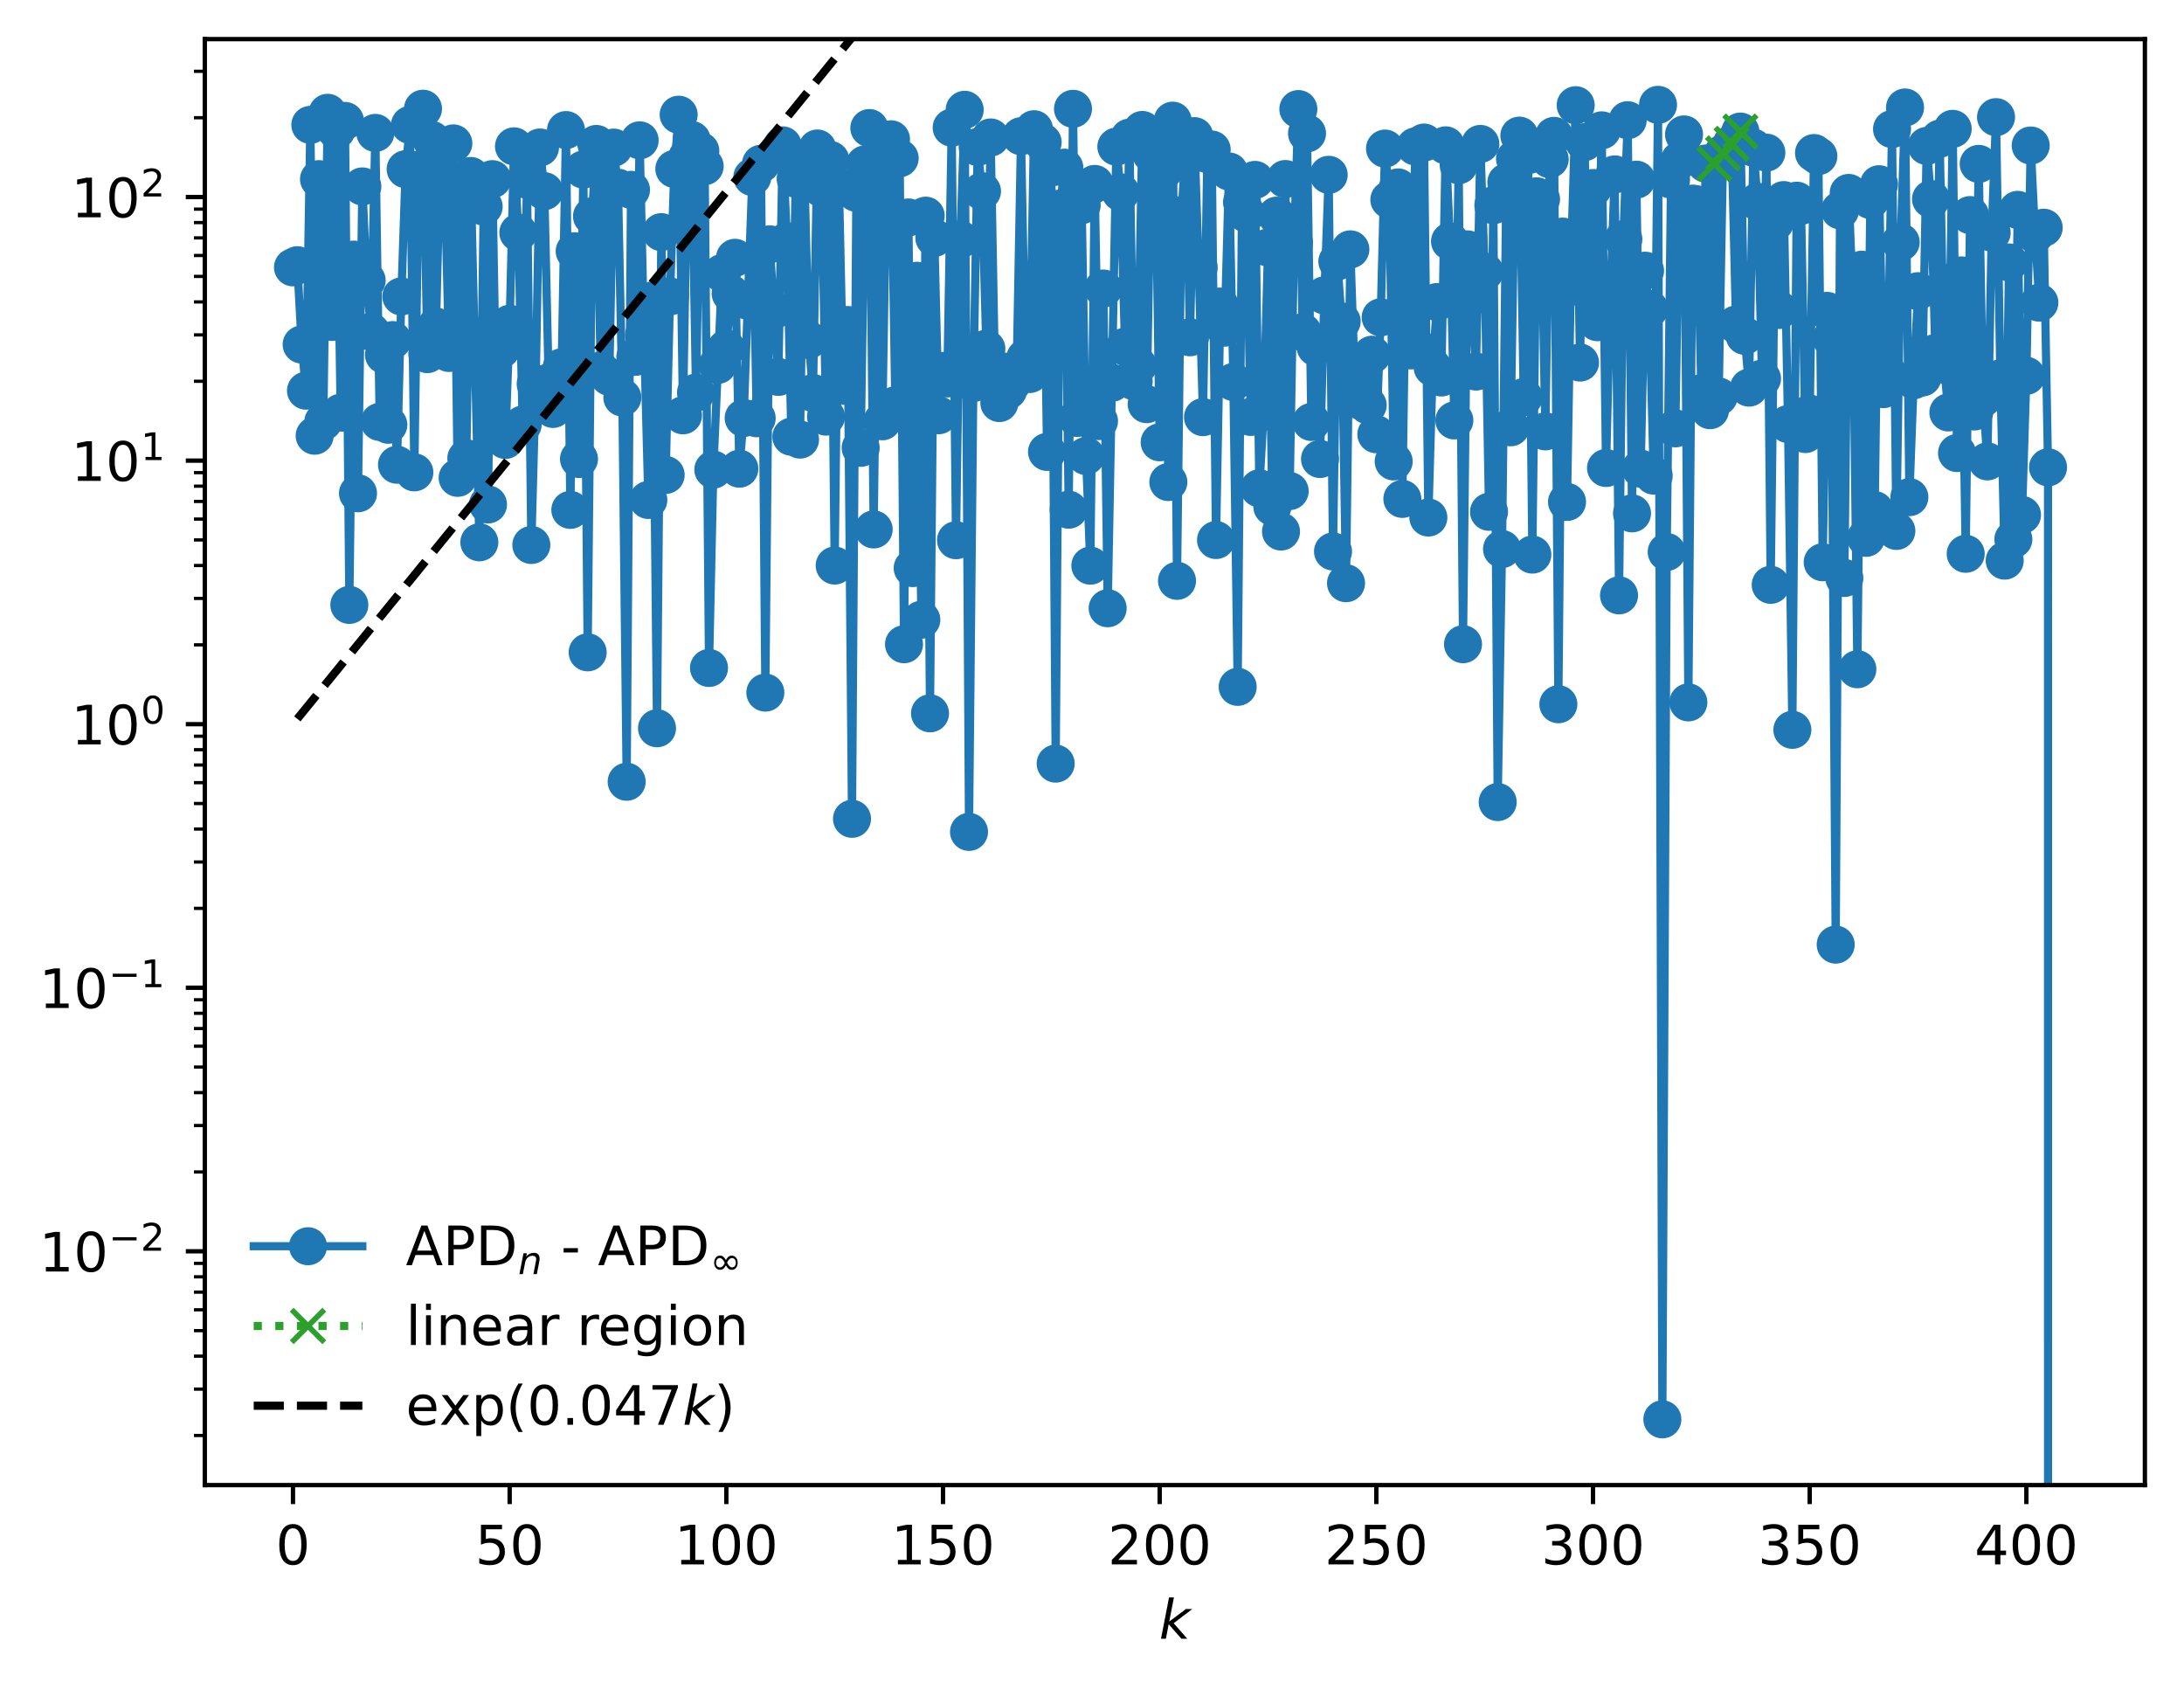 <?xml version="1.0" encoding="utf-8" standalone="no"?>
<!DOCTYPE svg PUBLIC "-//W3C//DTD SVG 1.1//EN"
  "http://www.w3.org/Graphics/SVG/1.1/DTD/svg11.dtd">
<!-- Created with matplotlib (https://matplotlib.org/) -->
<svg height="310.868pt" version="1.1" viewBox="0 0 402.02 310.868" width="402.02pt" xmlns="http://www.w3.org/2000/svg" xmlns:xlink="http://www.w3.org/1999/xlink">
 <defs>
  <style type="text/css">
*{stroke-linecap:butt;stroke-linejoin:round;}
  </style>
 </defs>
 <g id="figure_1">
  <g id="patch_1">
   <path d="M 0 310.868 
L 402.02 310.868 
L 402.02 0 
L 0 0 
z
" style="fill:#ffffff;"/>
  </g>
  <g id="axes_1">
   <g id="patch_2">
    <path d="M 37.7 273.312 
L 394.82 273.312 
L 394.82 7.2 
L 37.7 7.2 
z
" style="fill:#ffffff;"/>
   </g>
   <g id="matplotlib.axis_1">
    <g id="xtick_1">
     <g id="line2d_1">
      <defs>
       <path d="M 0 0 
L 0 3.5 
" id="m5bcff1b74f" style="stroke:#000000;stroke-width:0.8;"/>
      </defs>
      <g>
       <use style="stroke:#000000;stroke-width:0.8;" x="53.933" xlink:href="#m5bcff1b74f" y="273.312"/>
      </g>
     </g>
     <g id="text_1">
      <!-- 0 -->
      <defs>
       <path d="M 31.781 66.406 
Q 24.172 66.406 20.328 58.906 
Q 16.5 51.422 16.5 36.375 
Q 16.5 21.391 20.328 13.891 
Q 24.172 6.391 31.781 6.391 
Q 39.453 6.391 43.281 13.891 
Q 47.125 21.391 47.125 36.375 
Q 47.125 51.422 43.281 58.906 
Q 39.453 66.406 31.781 66.406 
z
M 31.781 74.219 
Q 44.047 74.219 50.516 64.516 
Q 56.984 54.828 56.984 36.375 
Q 56.984 17.969 50.516 8.266 
Q 44.047 -1.422 31.781 -1.422 
Q 19.531 -1.422 13.062 8.266 
Q 6.594 17.969 6.594 36.375 
Q 6.594 54.828 13.062 64.516 
Q 19.531 74.219 31.781 74.219 
z
" id="DejaVuSans-48"/>
      </defs>
      <g transform="translate(50.751 287.91)scale(0.1 -0.1)">
       <use xlink:href="#DejaVuSans-48"/>
      </g>
     </g>
    </g>
    <g id="xtick_2">
     <g id="line2d_2">
      <g>
       <use style="stroke:#000000;stroke-width:0.8;" x="93.817" xlink:href="#m5bcff1b74f" y="273.312"/>
      </g>
     </g>
     <g id="text_2">
      <!-- 50 -->
      <defs>
       <path d="M 10.797 72.906 
L 49.516 72.906 
L 49.516 64.594 
L 19.828 64.594 
L 19.828 46.734 
Q 21.969 47.469 24.109 47.828 
Q 26.266 48.188 28.422 48.188 
Q 40.625 48.188 47.75 41.5 
Q 54.891 34.812 54.891 23.391 
Q 54.891 11.625 47.562 5.094 
Q 40.234 -1.422 26.906 -1.422 
Q 22.312 -1.422 17.547 -0.641 
Q 12.797 0.141 7.719 1.703 
L 7.719 11.625 
Q 12.109 9.234 16.797 8.062 
Q 21.484 6.891 26.703 6.891 
Q 35.156 6.891 40.078 11.328 
Q 45.016 15.766 45.016 23.391 
Q 45.016 31 40.078 35.438 
Q 35.156 39.891 26.703 39.891 
Q 22.75 39.891 18.812 39.016 
Q 14.891 38.141 10.797 36.281 
z
" id="DejaVuSans-53"/>
      </defs>
      <g transform="translate(87.454 287.91)scale(0.1 -0.1)">
       <use xlink:href="#DejaVuSans-53"/>
       <use x="63.623" xlink:href="#DejaVuSans-48"/>
      </g>
     </g>
    </g>
    <g id="xtick_3">
     <g id="line2d_3">
      <g>
       <use style="stroke:#000000;stroke-width:0.8;" x="133.7" xlink:href="#m5bcff1b74f" y="273.312"/>
      </g>
     </g>
     <g id="text_3">
      <!-- 100 -->
      <defs>
       <path d="M 12.406 8.297 
L 28.516 8.297 
L 28.516 63.922 
L 10.984 60.406 
L 10.984 69.391 
L 28.422 72.906 
L 38.281 72.906 
L 38.281 8.297 
L 54.391 8.297 
L 54.391 0 
L 12.406 0 
z
" id="DejaVuSans-49"/>
      </defs>
      <g transform="translate(124.157 287.91)scale(0.1 -0.1)">
       <use xlink:href="#DejaVuSans-49"/>
       <use x="63.623" xlink:href="#DejaVuSans-48"/>
       <use x="127.246" xlink:href="#DejaVuSans-48"/>
      </g>
     </g>
    </g>
    <g id="xtick_4">
     <g id="line2d_4">
      <g>
       <use style="stroke:#000000;stroke-width:0.8;" x="173.584" xlink:href="#m5bcff1b74f" y="273.312"/>
      </g>
     </g>
     <g id="text_4">
      <!-- 150 -->
      <g transform="translate(164.041 287.91)scale(0.1 -0.1)">
       <use xlink:href="#DejaVuSans-49"/>
       <use x="63.623" xlink:href="#DejaVuSans-53"/>
       <use x="127.246" xlink:href="#DejaVuSans-48"/>
      </g>
     </g>
    </g>
    <g id="xtick_5">
     <g id="line2d_5">
      <g>
       <use style="stroke:#000000;stroke-width:0.8;" x="213.468" xlink:href="#m5bcff1b74f" y="273.312"/>
      </g>
     </g>
     <g id="text_5">
      <!-- 200 -->
      <defs>
       <path d="M 19.188 8.297 
L 53.609 8.297 
L 53.609 0 
L 7.328 0 
L 7.328 8.297 
Q 12.938 14.109 22.625 23.891 
Q 32.328 33.688 34.812 36.531 
Q 39.547 41.844 41.422 45.531 
Q 43.312 49.219 43.312 52.781 
Q 43.312 58.594 39.234 62.25 
Q 35.156 65.922 28.609 65.922 
Q 23.969 65.922 18.812 64.312 
Q 13.672 62.703 7.812 59.422 
L 7.812 69.391 
Q 13.766 71.781 18.938 73 
Q 24.125 74.219 28.422 74.219 
Q 39.75 74.219 46.484 68.547 
Q 53.219 62.891 53.219 53.422 
Q 53.219 48.922 51.531 44.891 
Q 49.859 40.875 45.406 35.406 
Q 44.188 33.984 37.641 27.219 
Q 31.109 20.453 19.188 8.297 
z
" id="DejaVuSans-50"/>
      </defs>
      <g transform="translate(203.924 287.91)scale(0.1 -0.1)">
       <use xlink:href="#DejaVuSans-50"/>
       <use x="63.623" xlink:href="#DejaVuSans-48"/>
       <use x="127.246" xlink:href="#DejaVuSans-48"/>
      </g>
     </g>
    </g>
    <g id="xtick_6">
     <g id="line2d_6">
      <g>
       <use style="stroke:#000000;stroke-width:0.8;" x="253.352" xlink:href="#m5bcff1b74f" y="273.312"/>
      </g>
     </g>
     <g id="text_6">
      <!-- 250 -->
      <g transform="translate(243.808 287.91)scale(0.1 -0.1)">
       <use xlink:href="#DejaVuSans-50"/>
       <use x="63.623" xlink:href="#DejaVuSans-53"/>
       <use x="127.246" xlink:href="#DejaVuSans-48"/>
      </g>
     </g>
    </g>
    <g id="xtick_7">
     <g id="line2d_7">
      <g>
       <use style="stroke:#000000;stroke-width:0.8;" x="293.236" xlink:href="#m5bcff1b74f" y="273.312"/>
      </g>
     </g>
     <g id="text_7">
      <!-- 300 -->
      <defs>
       <path d="M 40.578 39.312 
Q 47.656 37.797 51.625 33 
Q 55.609 28.219 55.609 21.188 
Q 55.609 10.406 48.188 4.484 
Q 40.766 -1.422 27.094 -1.422 
Q 22.516 -1.422 17.656 -0.516 
Q 12.797 0.391 7.625 2.203 
L 7.625 11.719 
Q 11.719 9.328 16.594 8.109 
Q 21.484 6.891 26.812 6.891 
Q 36.078 6.891 40.938 10.547 
Q 45.797 14.203 45.797 21.188 
Q 45.797 27.641 41.281 31.266 
Q 36.766 34.906 28.719 34.906 
L 20.219 34.906 
L 20.219 43.016 
L 29.109 43.016 
Q 36.375 43.016 40.234 45.922 
Q 44.094 48.828 44.094 54.297 
Q 44.094 59.906 40.109 62.906 
Q 36.141 65.922 28.719 65.922 
Q 24.656 65.922 20.016 65.031 
Q 15.375 64.156 9.812 62.312 
L 9.812 71.094 
Q 15.438 72.656 20.344 73.438 
Q 25.25 74.219 29.594 74.219 
Q 40.828 74.219 47.359 69.109 
Q 53.906 64.016 53.906 55.328 
Q 53.906 49.266 50.438 45.094 
Q 46.969 40.922 40.578 39.312 
z
" id="DejaVuSans-51"/>
      </defs>
      <g transform="translate(283.692 287.91)scale(0.1 -0.1)">
       <use xlink:href="#DejaVuSans-51"/>
       <use x="63.623" xlink:href="#DejaVuSans-48"/>
       <use x="127.246" xlink:href="#DejaVuSans-48"/>
      </g>
     </g>
    </g>
    <g id="xtick_8">
     <g id="line2d_8">
      <g>
       <use style="stroke:#000000;stroke-width:0.8;" x="333.12" xlink:href="#m5bcff1b74f" y="273.312"/>
      </g>
     </g>
     <g id="text_8">
      <!-- 350 -->
      <g transform="translate(323.576 287.91)scale(0.1 -0.1)">
       <use xlink:href="#DejaVuSans-51"/>
       <use x="63.623" xlink:href="#DejaVuSans-53"/>
       <use x="127.246" xlink:href="#DejaVuSans-48"/>
      </g>
     </g>
    </g>
    <g id="xtick_9">
     <g id="line2d_9">
      <g>
       <use style="stroke:#000000;stroke-width:0.8;" x="373.004" xlink:href="#m5bcff1b74f" y="273.312"/>
      </g>
     </g>
     <g id="text_9">
      <!-- 400 -->
      <defs>
       <path d="M 37.797 64.312 
L 12.891 25.391 
L 37.797 25.391 
z
M 35.203 72.906 
L 47.609 72.906 
L 47.609 25.391 
L 58.016 25.391 
L 58.016 17.188 
L 47.609 17.188 
L 47.609 0 
L 37.797 0 
L 37.797 17.188 
L 4.891 17.188 
L 4.891 26.703 
z
" id="DejaVuSans-52"/>
      </defs>
      <g transform="translate(363.46 287.91)scale(0.1 -0.1)">
       <use xlink:href="#DejaVuSans-52"/>
       <use x="63.623" xlink:href="#DejaVuSans-48"/>
       <use x="127.246" xlink:href="#DejaVuSans-48"/>
      </g>
     </g>
    </g>
    <g id="text_10">
     <!-- $ k $ -->
     <defs>
      <path d="M 18.312 75.984 
L 27.297 75.984 
L 18.703 31.688 
L 49.516 54.688 
L 61.188 54.688 
L 26.812 28.516 
L 51.906 0 
L 41.016 0 
L 17.672 26.703 
L 12.5 0 
L 3.516 0 
z
" id="DejaVuSans-Oblique-107"/>
     </defs>
     <g transform="translate(213.36 301.589)scale(0.1 -0.1)">
      <use transform="translate(0 0.016)" xlink:href="#DejaVuSans-Oblique-107"/>
     </g>
    </g>
   </g>
   <g id="matplotlib.axis_2">
    <g id="ytick_1">
     <g id="line2d_10">
      <defs>
       <path d="M 0 0 
L -3.5 0 
" id="m0bc0138973" style="stroke:#000000;stroke-width:0.8;"/>
      </defs>
      <g>
       <use style="stroke:#000000;stroke-width:0.8;" x="37.7" xlink:href="#m0bc0138973" y="230.287"/>
      </g>
     </g>
     <g id="text_11">
      <!-- $\mathdefault{10^{-2}}$ -->
      <defs>
       <path d="M 10.594 35.5 
L 73.188 35.5 
L 73.188 27.203 
L 10.594 27.203 
z
" id="DejaVuSans-8722"/>
      </defs>
      <g transform="translate(7.2 234.087)scale(0.1 -0.1)">
       <use transform="translate(0 0.766)" xlink:href="#DejaVuSans-49"/>
       <use transform="translate(63.623 0.766)" xlink:href="#DejaVuSans-48"/>
       <use transform="translate(128.203 39.047)scale(0.7)" xlink:href="#DejaVuSans-8722"/>
       <use transform="translate(186.855 39.047)scale(0.7)" xlink:href="#DejaVuSans-50"/>
      </g>
     </g>
    </g>
    <g id="ytick_2">
     <g id="line2d_11">
      <g>
       <use style="stroke:#000000;stroke-width:0.8;" x="37.7" xlink:href="#m0bc0138973" y="181.782"/>
      </g>
     </g>
     <g id="text_12">
      <!-- $\mathdefault{10^{-1}}$ -->
      <g transform="translate(7.2 185.581)scale(0.1 -0.1)">
       <use transform="translate(0 0.684)" xlink:href="#DejaVuSans-49"/>
       <use transform="translate(63.623 0.684)" xlink:href="#DejaVuSans-48"/>
       <use transform="translate(128.203 38.966)scale(0.7)" xlink:href="#DejaVuSans-8722"/>
       <use transform="translate(186.855 38.966)scale(0.7)" xlink:href="#DejaVuSans-49"/>
      </g>
     </g>
    </g>
    <g id="ytick_3">
     <g id="line2d_12">
      <g>
       <use style="stroke:#000000;stroke-width:0.8;" x="37.7" xlink:href="#m0bc0138973" y="133.276"/>
      </g>
     </g>
     <g id="text_13">
      <!-- $\mathdefault{10^{0}}$ -->
      <g transform="translate(13.1 137.075)scale(0.1 -0.1)">
       <use transform="translate(0 0.766)" xlink:href="#DejaVuSans-49"/>
       <use transform="translate(63.623 0.766)" xlink:href="#DejaVuSans-48"/>
       <use transform="translate(128.203 39.047)scale(0.7)" xlink:href="#DejaVuSans-48"/>
      </g>
     </g>
    </g>
    <g id="ytick_4">
     <g id="line2d_13">
      <g>
       <use style="stroke:#000000;stroke-width:0.8;" x="37.7" xlink:href="#m0bc0138973" y="84.77"/>
      </g>
     </g>
     <g id="text_14">
      <!-- $\mathdefault{10^{1}}$ -->
      <g transform="translate(13.1 88.569)scale(0.1 -0.1)">
       <use transform="translate(0 0.684)" xlink:href="#DejaVuSans-49"/>
       <use transform="translate(63.623 0.684)" xlink:href="#DejaVuSans-48"/>
       <use transform="translate(128.203 38.966)scale(0.7)" xlink:href="#DejaVuSans-49"/>
      </g>
     </g>
    </g>
    <g id="ytick_5">
     <g id="line2d_14">
      <g>
       <use style="stroke:#000000;stroke-width:0.8;" x="37.7" xlink:href="#m0bc0138973" y="36.264"/>
      </g>
     </g>
     <g id="text_15">
      <!-- $\mathdefault{10^{2}}$ -->
      <g transform="translate(13.1 40.063)scale(0.1 -0.1)">
       <use transform="translate(0 0.766)" xlink:href="#DejaVuSans-49"/>
       <use transform="translate(63.623 0.766)" xlink:href="#DejaVuSans-48"/>
       <use transform="translate(128.203 39.047)scale(0.7)" xlink:href="#DejaVuSans-50"/>
      </g>
     </g>
    </g>
    <g id="ytick_6">
     <g id="line2d_15">
      <defs>
       <path d="M 0 0 
L -2 0 
" id="mb4eef3d454" style="stroke:#000000;stroke-width:0.6;"/>
      </defs>
      <g>
       <use style="stroke:#000000;stroke-width:0.6;" x="37.7" xlink:href="#mb4eef3d454" y="264.191"/>
      </g>
     </g>
    </g>
    <g id="ytick_7">
     <g id="line2d_16">
      <g>
       <use style="stroke:#000000;stroke-width:0.6;" x="37.7" xlink:href="#mb4eef3d454" y="255.65"/>
      </g>
     </g>
    </g>
    <g id="ytick_8">
     <g id="line2d_17">
      <g>
       <use style="stroke:#000000;stroke-width:0.6;" x="37.7" xlink:href="#mb4eef3d454" y="249.59"/>
      </g>
     </g>
    </g>
    <g id="ytick_9">
     <g id="line2d_18">
      <g>
       <use style="stroke:#000000;stroke-width:0.6;" x="37.7" xlink:href="#mb4eef3d454" y="244.889"/>
      </g>
     </g>
    </g>
    <g id="ytick_10">
     <g id="line2d_19">
      <g>
       <use style="stroke:#000000;stroke-width:0.6;" x="37.7" xlink:href="#mb4eef3d454" y="241.048"/>
      </g>
     </g>
    </g>
    <g id="ytick_11">
     <g id="line2d_20">
      <g>
       <use style="stroke:#000000;stroke-width:0.6;" x="37.7" xlink:href="#mb4eef3d454" y="237.801"/>
      </g>
     </g>
    </g>
    <g id="ytick_12">
     <g id="line2d_21">
      <g>
       <use style="stroke:#000000;stroke-width:0.6;" x="37.7" xlink:href="#mb4eef3d454" y="234.988"/>
      </g>
     </g>
    </g>
    <g id="ytick_13">
     <g id="line2d_22">
      <g>
       <use style="stroke:#000000;stroke-width:0.6;" x="37.7" xlink:href="#mb4eef3d454" y="232.507"/>
      </g>
     </g>
    </g>
    <g id="ytick_14">
     <g id="line2d_23">
      <g>
       <use style="stroke:#000000;stroke-width:0.6;" x="37.7" xlink:href="#mb4eef3d454" y="215.686"/>
      </g>
     </g>
    </g>
    <g id="ytick_15">
     <g id="line2d_24">
      <g>
       <use style="stroke:#000000;stroke-width:0.6;" x="37.7" xlink:href="#mb4eef3d454" y="207.144"/>
      </g>
     </g>
    </g>
    <g id="ytick_16">
     <g id="line2d_25">
      <g>
       <use style="stroke:#000000;stroke-width:0.6;" x="37.7" xlink:href="#mb4eef3d454" y="201.084"/>
      </g>
     </g>
    </g>
    <g id="ytick_17">
     <g id="line2d_26">
      <g>
       <use style="stroke:#000000;stroke-width:0.6;" x="37.7" xlink:href="#mb4eef3d454" y="196.383"/>
      </g>
     </g>
    </g>
    <g id="ytick_18">
     <g id="line2d_27">
      <g>
       <use style="stroke:#000000;stroke-width:0.6;" x="37.7" xlink:href="#mb4eef3d454" y="192.542"/>
      </g>
     </g>
    </g>
    <g id="ytick_19">
     <g id="line2d_28">
      <g>
       <use style="stroke:#000000;stroke-width:0.6;" x="37.7" xlink:href="#mb4eef3d454" y="189.295"/>
      </g>
     </g>
    </g>
    <g id="ytick_20">
     <g id="line2d_29">
      <g>
       <use style="stroke:#000000;stroke-width:0.6;" x="37.7" xlink:href="#mb4eef3d454" y="186.482"/>
      </g>
     </g>
    </g>
    <g id="ytick_21">
     <g id="line2d_30">
      <g>
       <use style="stroke:#000000;stroke-width:0.6;" x="37.7" xlink:href="#mb4eef3d454" y="184.001"/>
      </g>
     </g>
    </g>
    <g id="ytick_22">
     <g id="line2d_31">
      <g>
       <use style="stroke:#000000;stroke-width:0.6;" x="37.7" xlink:href="#mb4eef3d454" y="167.18"/>
      </g>
     </g>
    </g>
    <g id="ytick_23">
     <g id="line2d_32">
      <g>
       <use style="stroke:#000000;stroke-width:0.6;" x="37.7" xlink:href="#mb4eef3d454" y="158.638"/>
      </g>
     </g>
    </g>
    <g id="ytick_24">
     <g id="line2d_33">
      <g>
       <use style="stroke:#000000;stroke-width:0.6;" x="37.7" xlink:href="#mb4eef3d454" y="152.578"/>
      </g>
     </g>
    </g>
    <g id="ytick_25">
     <g id="line2d_34">
      <g>
       <use style="stroke:#000000;stroke-width:0.6;" x="37.7" xlink:href="#mb4eef3d454" y="147.877"/>
      </g>
     </g>
    </g>
    <g id="ytick_26">
     <g id="line2d_35">
      <g>
       <use style="stroke:#000000;stroke-width:0.6;" x="37.7" xlink:href="#mb4eef3d454" y="144.037"/>
      </g>
     </g>
    </g>
    <g id="ytick_27">
     <g id="line2d_36">
      <g>
       <use style="stroke:#000000;stroke-width:0.6;" x="37.7" xlink:href="#mb4eef3d454" y="140.789"/>
      </g>
     </g>
    </g>
    <g id="ytick_28">
     <g id="line2d_37">
      <g>
       <use style="stroke:#000000;stroke-width:0.6;" x="37.7" xlink:href="#mb4eef3d454" y="137.976"/>
      </g>
     </g>
    </g>
    <g id="ytick_29">
     <g id="line2d_38">
      <g>
       <use style="stroke:#000000;stroke-width:0.6;" x="37.7" xlink:href="#mb4eef3d454" y="135.495"/>
      </g>
     </g>
    </g>
    <g id="ytick_30">
     <g id="line2d_39">
      <g>
       <use style="stroke:#000000;stroke-width:0.6;" x="37.7" xlink:href="#mb4eef3d454" y="118.674"/>
      </g>
     </g>
    </g>
    <g id="ytick_31">
     <g id="line2d_40">
      <g>
       <use style="stroke:#000000;stroke-width:0.6;" x="37.7" xlink:href="#mb4eef3d454" y="110.133"/>
      </g>
     </g>
    </g>
    <g id="ytick_32">
     <g id="line2d_41">
      <g>
       <use style="stroke:#000000;stroke-width:0.6;" x="37.7" xlink:href="#mb4eef3d454" y="104.072"/>
      </g>
     </g>
    </g>
    <g id="ytick_33">
     <g id="line2d_42">
      <g>
       <use style="stroke:#000000;stroke-width:0.6;" x="37.7" xlink:href="#mb4eef3d454" y="99.372"/>
      </g>
     </g>
    </g>
    <g id="ytick_34">
     <g id="line2d_43">
      <g>
       <use style="stroke:#000000;stroke-width:0.6;" x="37.7" xlink:href="#mb4eef3d454" y="95.531"/>
      </g>
     </g>
    </g>
    <g id="ytick_35">
     <g id="line2d_44">
      <g>
       <use style="stroke:#000000;stroke-width:0.6;" x="37.7" xlink:href="#mb4eef3d454" y="92.284"/>
      </g>
     </g>
    </g>
    <g id="ytick_36">
     <g id="line2d_45">
      <g>
       <use style="stroke:#000000;stroke-width:0.6;" x="37.7" xlink:href="#mb4eef3d454" y="89.471"/>
      </g>
     </g>
    </g>
    <g id="ytick_37">
     <g id="line2d_46">
      <g>
       <use style="stroke:#000000;stroke-width:0.6;" x="37.7" xlink:href="#mb4eef3d454" y="86.989"/>
      </g>
     </g>
    </g>
    <g id="ytick_38">
     <g id="line2d_47">
      <g>
       <use style="stroke:#000000;stroke-width:0.6;" x="37.7" xlink:href="#mb4eef3d454" y="70.168"/>
      </g>
     </g>
    </g>
    <g id="ytick_39">
     <g id="line2d_48">
      <g>
       <use style="stroke:#000000;stroke-width:0.6;" x="37.7" xlink:href="#mb4eef3d454" y="61.627"/>
      </g>
     </g>
    </g>
    <g id="ytick_40">
     <g id="line2d_49">
      <g>
       <use style="stroke:#000000;stroke-width:0.6;" x="37.7" xlink:href="#mb4eef3d454" y="55.567"/>
      </g>
     </g>
    </g>
    <g id="ytick_41">
     <g id="line2d_50">
      <g>
       <use style="stroke:#000000;stroke-width:0.6;" x="37.7" xlink:href="#mb4eef3d454" y="50.866"/>
      </g>
     </g>
    </g>
    <g id="ytick_42">
     <g id="line2d_51">
      <g>
       <use style="stroke:#000000;stroke-width:0.6;" x="37.7" xlink:href="#mb4eef3d454" y="47.025"/>
      </g>
     </g>
    </g>
    <g id="ytick_43">
     <g id="line2d_52">
      <g>
       <use style="stroke:#000000;stroke-width:0.6;" x="37.7" xlink:href="#mb4eef3d454" y="43.778"/>
      </g>
     </g>
    </g>
    <g id="ytick_44">
     <g id="line2d_53">
      <g>
       <use style="stroke:#000000;stroke-width:0.6;" x="37.7" xlink:href="#mb4eef3d454" y="40.965"/>
      </g>
     </g>
    </g>
    <g id="ytick_45">
     <g id="line2d_54">
      <g>
       <use style="stroke:#000000;stroke-width:0.6;" x="37.7" xlink:href="#mb4eef3d454" y="38.484"/>
      </g>
     </g>
    </g>
    <g id="ytick_46">
     <g id="line2d_55">
      <g>
       <use style="stroke:#000000;stroke-width:0.6;" x="37.7" xlink:href="#mb4eef3d454" y="21.662"/>
      </g>
     </g>
    </g>
    <g id="ytick_47">
     <g id="line2d_56">
      <g>
       <use style="stroke:#000000;stroke-width:0.6;" x="37.7" xlink:href="#mb4eef3d454" y="13.121"/>
      </g>
     </g>
    </g>
   </g>
   <g id="line2d_57">
    <path clip-path="url(#p22a7481cef)" d="M 53.933 49.203 
L 54.73 48.809 
L 55.528 63.409 
L 56.326 71.897 
L 57.123 22.983 
L 57.921 80.187 
L 58.719 32.969 
L 59.516 77.608 
L 60.314 20.759 
L 61.112 59.249 
L 61.909 23.992 
L 62.707 75.955 
L 63.505 22.26 
L 64.303 111.329 
L 65.1 47.777 
L 65.898 90.785 
L 66.696 34.307 
L 67.493 51.6 
L 68.291 61.06 
L 69.089 24.462 
L 69.886 77.647 
L 70.684 65.305 
L 71.482 78.173 
L 72.279 62.586 
L 73.077 85.529 
L 73.875 54.554 
L 74.672 31.135 
L 75.47 22.994 
L 76.268 86.932 
L 77.065 31.226 
L 77.863 20.007 
L 78.661 65.175 
L 79.458 25.758 
L 80.256 60.105 
L 81.054 27.498 
L 81.851 32.703 
L 82.649 64.961 
L 83.447 26.39 
L 84.244 87.938 
L 85.042 34.101 
L 85.84 84.339 
L 86.637 32.385 
L 88.233 99.804 
L 89.031 38.023 
L 89.828 92.841 
L 90.626 32.972 
L 91.424 78.62 
L 92.221 64.32 
L 93.019 80.971 
L 93.817 59.584 
L 94.614 26.934 
L 95.412 42.814 
L 96.21 78.144 
L 97.007 33.09 
L 97.805 100.298 
L 98.603 70.662 
L 99.4 27.143 
L 100.198 35.184 
L 100.996 70.403 
L 101.793 75.26 
L 102.591 70.062 
L 103.389 67.598 
L 104.186 23.938 
L 104.984 93.838 
L 105.782 46.238 
L 106.579 84.471 
L 107.377 31.202 
L 108.175 120.054 
L 108.972 39.808 
L 109.77 26.494 
L 110.568 68.201 
L 111.365 27.626 
L 112.163 69.343 
L 112.961 27.166 
L 113.759 34.544 
L 114.556 73.157 
L 115.354 143.87 
L 116.152 34.936 
L 116.949 65.678 
L 117.747 25.825 
L 118.545 61.634 
L 119.342 92.012 
L 120.14 55.286 
L 120.938 134.025 
L 121.735 42.72 
L 122.533 87.408 
L 123.331 54.553 
L 124.128 31.089 
L 124.926 21.108 
L 125.724 76.437 
L 126.521 28.901 
L 127.319 25.768 
L 128.117 72.255 
L 128.914 27.776 
L 129.712 30.589 
L 130.51 122.932 
L 131.307 86.426 
L 132.903 50.262 
L 133.7 64.121 
L 134.498 54.023 
L 135.296 47.447 
L 136.093 86.255 
L 136.891 76.929 
L 138.486 32.576 
L 139.284 76.975 
L 140.082 30.138 
L 140.88 127.464 
L 141.677 44.966 
L 143.273 69.365 
L 144.07 26.752 
L 144.868 44.385 
L 145.666 80.371 
L 146.463 32.893 
L 147.261 80.905 
L 148.059 31.647 
L 148.856 62.567 
L 149.654 72.327 
L 150.452 27.329 
L 151.249 34.662 
L 152.047 76.675 
L 152.845 29.448 
L 153.642 104.082 
L 154.44 34.419 
L 155.238 71.006 
L 156.035 59.811 
L 156.833 150.695 
L 157.631 35.501 
L 158.428 82.42 
L 159.226 30.259 
L 160.024 23.566 
L 160.821 97.435 
L 161.619 33.611 
L 162.417 77.534 
L 163.214 28.963 
L 164.012 25.637 
L 164.81 74.582 
L 165.608 29.127 
L 166.405 118.564 
L 167.203 40.019 
L 168.001 104.552 
L 168.798 51.674 
L 169.596 114.051 
L 170.394 39.693 
L 171.191 131.281 
L 171.989 43.787 
L 172.787 76.421 
L 173.584 68.261 
L 174.382 69.65 
L 175.18 23.49 
L 175.977 99.422 
L 176.775 44.069 
L 177.573 20.206 
L 178.37 153.098 
L 179.168 70.495 
L 179.966 27.052 
L 180.763 35.191 
L 181.561 64.17 
L 182.359 25.301 
L 183.156 69.308 
L 183.954 74.178 
L 184.752 68.371 
L 185.549 71.847 
L 186.347 70.424 
L 187.145 68.277 
L 187.942 25.069 
L 188.74 65.863 
L 189.538 68.835 
L 190.335 23.783 
L 191.133 65.822 
L 191.931 26.183 
L 192.729 83.167 
L 193.526 30.82 
L 194.324 140.537 
L 195.122 38.386 
L 195.919 30.86 
L 196.717 93.803 
L 197.515 20.027 
L 198.312 76.926 
L 199.11 37.752 
L 199.908 83.924 
L 200.705 104.099 
L 201.503 33.852 
L 202.301 77.499 
L 203.098 53.102 
L 203.896 111.94 
L 205.491 26.99 
L 206.289 35.4 
L 207.087 63.808 
L 207.884 25.334 
L 208.682 70.156 
L 209.48 67.28 
L 210.277 23.917 
L 211.075 74.38 
L 211.873 28.256 
L 212.67 28.01 
L 213.468 81.402 
L 214.266 31.369 
L 215.063 88.717 
L 215.861 22.209 
L 216.659 106.895 
L 217.457 39.601 
L 218.254 27.507 
L 219.052 62.072 
L 219.85 25.05 
L 220.647 49.221 
L 221.445 76.772 
L 222.243 28.365 
L 223.04 27.52 
L 223.838 99.39 
L 224.636 56.413 
L 225.433 60.301 
L 226.231 31.558 
L 227.029 70.305 
L 227.826 126.41 
L 228.624 37.234 
L 229.422 39.319 
L 230.219 76.731 
L 231.017 33.107 
L 231.815 89.867 
L 232.612 75.762 
L 233.41 45.559 
L 234.208 93.261 
L 235.005 39.686 
L 235.803 97.823 
L 236.601 32.947 
L 237.398 90.372 
L 238.196 44.647 
L 238.994 20.074 
L 239.791 61.129 
L 240.589 24.55 
L 241.387 77.658 
L 242.185 63.895 
L 242.982 84.473 
L 243.78 54.362 
L 244.578 32.172 
L 245.375 101.492 
L 246.173 48.116 
L 246.971 59.139 
L 247.768 107.334 
L 248.566 45.89 
L 249.364 69.344 
L 250.161 73.638 
L 250.959 67.621 
L 251.757 74.566 
L 252.554 65.281 
L 253.352 79.921 
L 254.15 58.403 
L 254.947 27.343 
L 255.745 36.76 
L 256.543 84.921 
L 257.34 34.492 
L 258.138 91.817 
L 258.936 37.824 
L 259.733 64.488 
L 260.531 26.951 
L 261.329 64.282 
L 262.126 26.236 
L 262.924 95.245 
L 263.722 67.619 
L 264.519 55.583 
L 265.317 69.469 
L 266.115 26.75 
L 266.912 44.42 
L 267.71 77.372 
L 268.508 30.405 
L 269.306 118.56 
L 270.103 45.893 
L 270.901 54.569 
L 271.699 68.379 
L 272.496 26.489 
L 273.294 50.004 
L 274.092 94.193 
L 274.889 37.769 
L 275.687 147.614 
L 276.485 101.049 
L 277.282 33.547 
L 278.08 78.635 
L 278.878 29.214 
L 279.675 24.963 
L 280.473 73.091 
L 281.271 28.564 
L 282.068 102.067 
L 282.866 36.121 
L 283.664 36.654 
L 284.461 79.388 
L 285.259 29.301 
L 286.057 25.006 
L 286.854 129.607 
L 287.652 43.542 
L 288.45 92.374 
L 289.247 45.504 
L 290.045 19.363 
L 290.843 66.725 
L 291.64 26.17 
L 292.438 53.875 
L 293.236 34.603 
L 294.034 59.299 
L 294.831 23.989 
L 295.629 86.128 
L 296.427 54.39 
L 297.224 32.096 
L 298.022 109.569 
L 298.82 44.023 
L 299.617 22.124 
L 300.415 94.478 
L 301.213 33.066 
L 302.01 86.249 
L 302.808 49.815 
L 303.606 56.835 
L 304.403 87.533 
L 305.201 19.296 
L 305.999 261.216 
L 306.796 101.587 
L 307.594 33.057 
L 308.392 78.834 
L 309.189 29.509 
L 309.987 24.741 
L 310.785 129.267 
L 311.582 37.47 
L 312.38 37.62 
L 313.178 72.361 
L 313.975 30.093 
L 314.773 75.491 
L 315.571 30.164 
L 316.368 72.968 
L 317.166 28.227 
L 317.964 28.695 
L 318.761 26.478 
L 319.559 59.716 
L 320.357 24.216 
L 321.155 61.81 
L 321.952 71.339 
L 322.75 27.186 
L 323.548 37.14 
L 324.345 69.675 
L 325.143 28.094 
L 325.941 107.631 
L 326.738 40.888 
L 327.536 57.05 
L 328.334 36.824 
L 329.131 78.042 
L 329.929 134.316 
L 330.727 36.933 
L 331.524 37.891 
L 332.322 79.881 
L 333.12 76.119 
L 333.917 28.165 
L 334.715 28.733 
L 335.513 103.479 
L 336.31 57.209 
L 337.108 62.305 
L 337.906 173.843 
L 338.703 38.709 
L 339.501 106.372 
L 340.299 35.507 
L 341.096 55.863 
L 341.894 123.169 
L 342.692 49.635 
L 343.489 98.982 
L 344.287 36.816 
L 345.085 93.881 
L 345.883 33.903 
L 346.68 71.616 
L 347.478 68.673 
L 348.276 23.753 
L 349.073 97.709 
L 349.871 44.577 
L 350.669 19.781 
L 351.466 91.497 
L 352.264 69.977 
L 353.062 53.587 
L 353.859 69.47 
L 354.657 26.862 
L 355.455 36.641 
L 356.252 64.965 
L 357.05 25.528 
L 357.848 67.125 
L 358.645 75.906 
L 359.443 23.713 
L 360.241 83.38 
L 361.038 50.686 
L 361.836 101.918 
L 362.634 39.584 
L 363.431 75.726 
L 364.229 30.165 
L 365.027 73.254 
L 365.824 84.913 
L 366.622 42.82 
L 367.42 21.561 
L 368.217 69.625 
L 369.015 103.174 
L 369.813 48.299 
L 370.611 99.253 
L 371.408 38.624 
L 372.206 94.767 
L 373.004 69.163 
L 373.801 26.78 
L 374.599 43.146 
L 375.397 55.703 
L 376.194 41.909 
L 376.992 86.007 
L 376.996 311.868 
L 376.996 311.868 
" style="fill:none;stroke:#1f77b4;stroke-linecap:square;stroke-width:1.5;"/>
    <defs>
     <path d="M 0 3 
C 0.796 3 1.559 2.684 2.121 2.121 
C 2.684 1.559 3 0.796 3 0 
C 3 -0.796 2.684 -1.559 2.121 -2.121 
C 1.559 -2.684 0.796 -3 0 -3 
C -0.796 -3 -1.559 -2.684 -2.121 -2.121 
C -2.684 -1.559 -3 -0.796 -3 0 
C -3 0.796 -2.684 1.559 -2.121 2.121 
C -1.559 2.684 -0.796 3 0 3 
z
" id="mac6493bc04" style="stroke:#1f77b4;"/>
    </defs>
    <g clip-path="url(#p22a7481cef)">
     <use style="fill:#1f77b4;stroke:#1f77b4;" x="53.933" xlink:href="#mac6493bc04" y="49.203"/>
     <use style="fill:#1f77b4;stroke:#1f77b4;" x="54.73" xlink:href="#mac6493bc04" y="48.809"/>
     <use style="fill:#1f77b4;stroke:#1f77b4;" x="55.528" xlink:href="#mac6493bc04" y="63.409"/>
     <use style="fill:#1f77b4;stroke:#1f77b4;" x="56.326" xlink:href="#mac6493bc04" y="71.897"/>
     <use style="fill:#1f77b4;stroke:#1f77b4;" x="57.123" xlink:href="#mac6493bc04" y="22.983"/>
     <use style="fill:#1f77b4;stroke:#1f77b4;" x="57.921" xlink:href="#mac6493bc04" y="80.187"/>
     <use style="fill:#1f77b4;stroke:#1f77b4;" x="58.719" xlink:href="#mac6493bc04" y="32.969"/>
     <use style="fill:#1f77b4;stroke:#1f77b4;" x="59.516" xlink:href="#mac6493bc04" y="77.608"/>
     <use style="fill:#1f77b4;stroke:#1f77b4;" x="60.314" xlink:href="#mac6493bc04" y="20.759"/>
     <use style="fill:#1f77b4;stroke:#1f77b4;" x="61.112" xlink:href="#mac6493bc04" y="59.249"/>
     <use style="fill:#1f77b4;stroke:#1f77b4;" x="61.909" xlink:href="#mac6493bc04" y="23.992"/>
     <use style="fill:#1f77b4;stroke:#1f77b4;" x="62.707" xlink:href="#mac6493bc04" y="75.955"/>
     <use style="fill:#1f77b4;stroke:#1f77b4;" x="63.505" xlink:href="#mac6493bc04" y="22.26"/>
     <use style="fill:#1f77b4;stroke:#1f77b4;" x="64.303" xlink:href="#mac6493bc04" y="111.329"/>
     <use style="fill:#1f77b4;stroke:#1f77b4;" x="65.1" xlink:href="#mac6493bc04" y="47.777"/>
     <use style="fill:#1f77b4;stroke:#1f77b4;" x="65.898" xlink:href="#mac6493bc04" y="90.785"/>
     <use style="fill:#1f77b4;stroke:#1f77b4;" x="66.696" xlink:href="#mac6493bc04" y="34.307"/>
     <use style="fill:#1f77b4;stroke:#1f77b4;" x="67.493" xlink:href="#mac6493bc04" y="51.6"/>
     <use style="fill:#1f77b4;stroke:#1f77b4;" x="68.291" xlink:href="#mac6493bc04" y="61.06"/>
     <use style="fill:#1f77b4;stroke:#1f77b4;" x="69.089" xlink:href="#mac6493bc04" y="24.462"/>
     <use style="fill:#1f77b4;stroke:#1f77b4;" x="69.886" xlink:href="#mac6493bc04" y="77.647"/>
     <use style="fill:#1f77b4;stroke:#1f77b4;" x="70.684" xlink:href="#mac6493bc04" y="65.305"/>
     <use style="fill:#1f77b4;stroke:#1f77b4;" x="71.482" xlink:href="#mac6493bc04" y="78.173"/>
     <use style="fill:#1f77b4;stroke:#1f77b4;" x="72.279" xlink:href="#mac6493bc04" y="62.586"/>
     <use style="fill:#1f77b4;stroke:#1f77b4;" x="73.077" xlink:href="#mac6493bc04" y="85.529"/>
     <use style="fill:#1f77b4;stroke:#1f77b4;" x="73.875" xlink:href="#mac6493bc04" y="54.554"/>
     <use style="fill:#1f77b4;stroke:#1f77b4;" x="74.672" xlink:href="#mac6493bc04" y="31.135"/>
     <use style="fill:#1f77b4;stroke:#1f77b4;" x="75.47" xlink:href="#mac6493bc04" y="22.994"/>
     <use style="fill:#1f77b4;stroke:#1f77b4;" x="76.268" xlink:href="#mac6493bc04" y="86.932"/>
     <use style="fill:#1f77b4;stroke:#1f77b4;" x="77.065" xlink:href="#mac6493bc04" y="31.226"/>
     <use style="fill:#1f77b4;stroke:#1f77b4;" x="77.863" xlink:href="#mac6493bc04" y="20.007"/>
     <use style="fill:#1f77b4;stroke:#1f77b4;" x="78.661" xlink:href="#mac6493bc04" y="65.175"/>
     <use style="fill:#1f77b4;stroke:#1f77b4;" x="79.458" xlink:href="#mac6493bc04" y="25.758"/>
     <use style="fill:#1f77b4;stroke:#1f77b4;" x="80.256" xlink:href="#mac6493bc04" y="60.105"/>
     <use style="fill:#1f77b4;stroke:#1f77b4;" x="81.054" xlink:href="#mac6493bc04" y="27.498"/>
     <use style="fill:#1f77b4;stroke:#1f77b4;" x="81.851" xlink:href="#mac6493bc04" y="32.703"/>
     <use style="fill:#1f77b4;stroke:#1f77b4;" x="82.649" xlink:href="#mac6493bc04" y="64.961"/>
     <use style="fill:#1f77b4;stroke:#1f77b4;" x="83.447" xlink:href="#mac6493bc04" y="26.39"/>
     <use style="fill:#1f77b4;stroke:#1f77b4;" x="84.244" xlink:href="#mac6493bc04" y="87.938"/>
     <use style="fill:#1f77b4;stroke:#1f77b4;" x="85.042" xlink:href="#mac6493bc04" y="34.101"/>
     <use style="fill:#1f77b4;stroke:#1f77b4;" x="85.84" xlink:href="#mac6493bc04" y="84.339"/>
     <use style="fill:#1f77b4;stroke:#1f77b4;" x="86.637" xlink:href="#mac6493bc04" y="32.385"/>
     <use style="fill:#1f77b4;stroke:#1f77b4;" x="87.435" xlink:href="#mac6493bc04" y="66.443"/>
     <use style="fill:#1f77b4;stroke:#1f77b4;" x="88.233" xlink:href="#mac6493bc04" y="99.804"/>
     <use style="fill:#1f77b4;stroke:#1f77b4;" x="89.031" xlink:href="#mac6493bc04" y="38.023"/>
     <use style="fill:#1f77b4;stroke:#1f77b4;" x="89.828" xlink:href="#mac6493bc04" y="92.841"/>
     <use style="fill:#1f77b4;stroke:#1f77b4;" x="90.626" xlink:href="#mac6493bc04" y="32.972"/>
     <use style="fill:#1f77b4;stroke:#1f77b4;" x="91.424" xlink:href="#mac6493bc04" y="78.62"/>
     <use style="fill:#1f77b4;stroke:#1f77b4;" x="92.221" xlink:href="#mac6493bc04" y="64.32"/>
     <use style="fill:#1f77b4;stroke:#1f77b4;" x="93.019" xlink:href="#mac6493bc04" y="80.971"/>
     <use style="fill:#1f77b4;stroke:#1f77b4;" x="93.817" xlink:href="#mac6493bc04" y="59.584"/>
     <use style="fill:#1f77b4;stroke:#1f77b4;" x="94.614" xlink:href="#mac6493bc04" y="26.934"/>
     <use style="fill:#1f77b4;stroke:#1f77b4;" x="95.412" xlink:href="#mac6493bc04" y="42.814"/>
     <use style="fill:#1f77b4;stroke:#1f77b4;" x="96.21" xlink:href="#mac6493bc04" y="78.144"/>
     <use style="fill:#1f77b4;stroke:#1f77b4;" x="97.007" xlink:href="#mac6493bc04" y="33.09"/>
     <use style="fill:#1f77b4;stroke:#1f77b4;" x="97.805" xlink:href="#mac6493bc04" y="100.298"/>
     <use style="fill:#1f77b4;stroke:#1f77b4;" x="98.603" xlink:href="#mac6493bc04" y="70.662"/>
     <use style="fill:#1f77b4;stroke:#1f77b4;" x="99.4" xlink:href="#mac6493bc04" y="27.143"/>
     <use style="fill:#1f77b4;stroke:#1f77b4;" x="100.198" xlink:href="#mac6493bc04" y="35.184"/>
     <use style="fill:#1f77b4;stroke:#1f77b4;" x="100.996" xlink:href="#mac6493bc04" y="70.403"/>
     <use style="fill:#1f77b4;stroke:#1f77b4;" x="101.793" xlink:href="#mac6493bc04" y="75.26"/>
     <use style="fill:#1f77b4;stroke:#1f77b4;" x="102.591" xlink:href="#mac6493bc04" y="70.062"/>
     <use style="fill:#1f77b4;stroke:#1f77b4;" x="103.389" xlink:href="#mac6493bc04" y="67.598"/>
     <use style="fill:#1f77b4;stroke:#1f77b4;" x="104.186" xlink:href="#mac6493bc04" y="23.938"/>
     <use style="fill:#1f77b4;stroke:#1f77b4;" x="104.984" xlink:href="#mac6493bc04" y="93.838"/>
     <use style="fill:#1f77b4;stroke:#1f77b4;" x="105.782" xlink:href="#mac6493bc04" y="46.238"/>
     <use style="fill:#1f77b4;stroke:#1f77b4;" x="106.579" xlink:href="#mac6493bc04" y="84.471"/>
     <use style="fill:#1f77b4;stroke:#1f77b4;" x="107.377" xlink:href="#mac6493bc04" y="31.202"/>
     <use style="fill:#1f77b4;stroke:#1f77b4;" x="108.175" xlink:href="#mac6493bc04" y="120.054"/>
     <use style="fill:#1f77b4;stroke:#1f77b4;" x="108.972" xlink:href="#mac6493bc04" y="39.808"/>
     <use style="fill:#1f77b4;stroke:#1f77b4;" x="109.77" xlink:href="#mac6493bc04" y="26.494"/>
     <use style="fill:#1f77b4;stroke:#1f77b4;" x="110.568" xlink:href="#mac6493bc04" y="68.201"/>
     <use style="fill:#1f77b4;stroke:#1f77b4;" x="111.365" xlink:href="#mac6493bc04" y="27.626"/>
     <use style="fill:#1f77b4;stroke:#1f77b4;" x="112.163" xlink:href="#mac6493bc04" y="69.343"/>
     <use style="fill:#1f77b4;stroke:#1f77b4;" x="112.961" xlink:href="#mac6493bc04" y="27.166"/>
     <use style="fill:#1f77b4;stroke:#1f77b4;" x="113.759" xlink:href="#mac6493bc04" y="34.544"/>
     <use style="fill:#1f77b4;stroke:#1f77b4;" x="114.556" xlink:href="#mac6493bc04" y="73.157"/>
     <use style="fill:#1f77b4;stroke:#1f77b4;" x="115.354" xlink:href="#mac6493bc04" y="143.87"/>
     <use style="fill:#1f77b4;stroke:#1f77b4;" x="116.152" xlink:href="#mac6493bc04" y="34.936"/>
     <use style="fill:#1f77b4;stroke:#1f77b4;" x="116.949" xlink:href="#mac6493bc04" y="65.678"/>
     <use style="fill:#1f77b4;stroke:#1f77b4;" x="117.747" xlink:href="#mac6493bc04" y="25.825"/>
     <use style="fill:#1f77b4;stroke:#1f77b4;" x="118.545" xlink:href="#mac6493bc04" y="61.634"/>
     <use style="fill:#1f77b4;stroke:#1f77b4;" x="119.342" xlink:href="#mac6493bc04" y="92.012"/>
     <use style="fill:#1f77b4;stroke:#1f77b4;" x="120.14" xlink:href="#mac6493bc04" y="55.286"/>
     <use style="fill:#1f77b4;stroke:#1f77b4;" x="120.938" xlink:href="#mac6493bc04" y="134.025"/>
     <use style="fill:#1f77b4;stroke:#1f77b4;" x="121.735" xlink:href="#mac6493bc04" y="42.72"/>
     <use style="fill:#1f77b4;stroke:#1f77b4;" x="122.533" xlink:href="#mac6493bc04" y="87.408"/>
     <use style="fill:#1f77b4;stroke:#1f77b4;" x="123.331" xlink:href="#mac6493bc04" y="54.553"/>
     <use style="fill:#1f77b4;stroke:#1f77b4;" x="124.128" xlink:href="#mac6493bc04" y="31.089"/>
     <use style="fill:#1f77b4;stroke:#1f77b4;" x="124.926" xlink:href="#mac6493bc04" y="21.108"/>
     <use style="fill:#1f77b4;stroke:#1f77b4;" x="125.724" xlink:href="#mac6493bc04" y="76.437"/>
     <use style="fill:#1f77b4;stroke:#1f77b4;" x="126.521" xlink:href="#mac6493bc04" y="28.901"/>
     <use style="fill:#1f77b4;stroke:#1f77b4;" x="127.319" xlink:href="#mac6493bc04" y="25.768"/>
     <use style="fill:#1f77b4;stroke:#1f77b4;" x="128.117" xlink:href="#mac6493bc04" y="72.255"/>
     <use style="fill:#1f77b4;stroke:#1f77b4;" x="128.914" xlink:href="#mac6493bc04" y="27.776"/>
     <use style="fill:#1f77b4;stroke:#1f77b4;" x="129.712" xlink:href="#mac6493bc04" y="30.589"/>
     <use style="fill:#1f77b4;stroke:#1f77b4;" x="130.51" xlink:href="#mac6493bc04" y="122.932"/>
     <use style="fill:#1f77b4;stroke:#1f77b4;" x="131.307" xlink:href="#mac6493bc04" y="86.426"/>
     <use style="fill:#1f77b4;stroke:#1f77b4;" x="132.105" xlink:href="#mac6493bc04" y="67.17"/>
     <use style="fill:#1f77b4;stroke:#1f77b4;" x="132.903" xlink:href="#mac6493bc04" y="50.262"/>
     <use style="fill:#1f77b4;stroke:#1f77b4;" x="133.7" xlink:href="#mac6493bc04" y="64.121"/>
     <use style="fill:#1f77b4;stroke:#1f77b4;" x="134.498" xlink:href="#mac6493bc04" y="54.023"/>
     <use style="fill:#1f77b4;stroke:#1f77b4;" x="135.296" xlink:href="#mac6493bc04" y="47.447"/>
     <use style="fill:#1f77b4;stroke:#1f77b4;" x="136.093" xlink:href="#mac6493bc04" y="86.255"/>
     <use style="fill:#1f77b4;stroke:#1f77b4;" x="136.891" xlink:href="#mac6493bc04" y="76.929"/>
     <use style="fill:#1f77b4;stroke:#1f77b4;" x="137.689" xlink:href="#mac6493bc04" y="55.367"/>
     <use style="fill:#1f77b4;stroke:#1f77b4;" x="138.486" xlink:href="#mac6493bc04" y="32.576"/>
     <use style="fill:#1f77b4;stroke:#1f77b4;" x="139.284" xlink:href="#mac6493bc04" y="76.975"/>
     <use style="fill:#1f77b4;stroke:#1f77b4;" x="140.082" xlink:href="#mac6493bc04" y="30.138"/>
     <use style="fill:#1f77b4;stroke:#1f77b4;" x="140.88" xlink:href="#mac6493bc04" y="127.464"/>
     <use style="fill:#1f77b4;stroke:#1f77b4;" x="141.677" xlink:href="#mac6493bc04" y="44.966"/>
     <use style="fill:#1f77b4;stroke:#1f77b4;" x="142.475" xlink:href="#mac6493bc04" y="57.104"/>
     <use style="fill:#1f77b4;stroke:#1f77b4;" x="143.273" xlink:href="#mac6493bc04" y="69.365"/>
     <use style="fill:#1f77b4;stroke:#1f77b4;" x="144.07" xlink:href="#mac6493bc04" y="26.752"/>
     <use style="fill:#1f77b4;stroke:#1f77b4;" x="144.868" xlink:href="#mac6493bc04" y="44.385"/>
     <use style="fill:#1f77b4;stroke:#1f77b4;" x="145.666" xlink:href="#mac6493bc04" y="80.371"/>
     <use style="fill:#1f77b4;stroke:#1f77b4;" x="146.463" xlink:href="#mac6493bc04" y="32.893"/>
     <use style="fill:#1f77b4;stroke:#1f77b4;" x="147.261" xlink:href="#mac6493bc04" y="80.905"/>
     <use style="fill:#1f77b4;stroke:#1f77b4;" x="148.059" xlink:href="#mac6493bc04" y="31.647"/>
     <use style="fill:#1f77b4;stroke:#1f77b4;" x="148.856" xlink:href="#mac6493bc04" y="62.567"/>
     <use style="fill:#1f77b4;stroke:#1f77b4;" x="149.654" xlink:href="#mac6493bc04" y="72.327"/>
     <use style="fill:#1f77b4;stroke:#1f77b4;" x="150.452" xlink:href="#mac6493bc04" y="27.329"/>
     <use style="fill:#1f77b4;stroke:#1f77b4;" x="151.249" xlink:href="#mac6493bc04" y="34.662"/>
     <use style="fill:#1f77b4;stroke:#1f77b4;" x="152.047" xlink:href="#mac6493bc04" y="76.675"/>
     <use style="fill:#1f77b4;stroke:#1f77b4;" x="152.845" xlink:href="#mac6493bc04" y="29.448"/>
     <use style="fill:#1f77b4;stroke:#1f77b4;" x="153.642" xlink:href="#mac6493bc04" y="104.082"/>
     <use style="fill:#1f77b4;stroke:#1f77b4;" x="154.44" xlink:href="#mac6493bc04" y="34.419"/>
     <use style="fill:#1f77b4;stroke:#1f77b4;" x="155.238" xlink:href="#mac6493bc04" y="71.006"/>
     <use style="fill:#1f77b4;stroke:#1f77b4;" x="156.035" xlink:href="#mac6493bc04" y="59.811"/>
     <use style="fill:#1f77b4;stroke:#1f77b4;" x="156.833" xlink:href="#mac6493bc04" y="150.695"/>
     <use style="fill:#1f77b4;stroke:#1f77b4;" x="157.631" xlink:href="#mac6493bc04" y="35.501"/>
     <use style="fill:#1f77b4;stroke:#1f77b4;" x="158.428" xlink:href="#mac6493bc04" y="82.42"/>
     <use style="fill:#1f77b4;stroke:#1f77b4;" x="159.226" xlink:href="#mac6493bc04" y="30.259"/>
     <use style="fill:#1f77b4;stroke:#1f77b4;" x="160.024" xlink:href="#mac6493bc04" y="23.566"/>
     <use style="fill:#1f77b4;stroke:#1f77b4;" x="160.821" xlink:href="#mac6493bc04" y="97.435"/>
     <use style="fill:#1f77b4;stroke:#1f77b4;" x="161.619" xlink:href="#mac6493bc04" y="33.611"/>
     <use style="fill:#1f77b4;stroke:#1f77b4;" x="162.417" xlink:href="#mac6493bc04" y="77.534"/>
     <use style="fill:#1f77b4;stroke:#1f77b4;" x="163.214" xlink:href="#mac6493bc04" y="28.963"/>
     <use style="fill:#1f77b4;stroke:#1f77b4;" x="164.012" xlink:href="#mac6493bc04" y="25.637"/>
     <use style="fill:#1f77b4;stroke:#1f77b4;" x="164.81" xlink:href="#mac6493bc04" y="74.582"/>
     <use style="fill:#1f77b4;stroke:#1f77b4;" x="165.608" xlink:href="#mac6493bc04" y="29.127"/>
     <use style="fill:#1f77b4;stroke:#1f77b4;" x="166.405" xlink:href="#mac6493bc04" y="118.564"/>
     <use style="fill:#1f77b4;stroke:#1f77b4;" x="167.203" xlink:href="#mac6493bc04" y="40.019"/>
     <use style="fill:#1f77b4;stroke:#1f77b4;" x="168.001" xlink:href="#mac6493bc04" y="104.552"/>
     <use style="fill:#1f77b4;stroke:#1f77b4;" x="168.798" xlink:href="#mac6493bc04" y="51.674"/>
     <use style="fill:#1f77b4;stroke:#1f77b4;" x="169.596" xlink:href="#mac6493bc04" y="114.051"/>
     <use style="fill:#1f77b4;stroke:#1f77b4;" x="170.394" xlink:href="#mac6493bc04" y="39.693"/>
     <use style="fill:#1f77b4;stroke:#1f77b4;" x="171.191" xlink:href="#mac6493bc04" y="131.281"/>
     <use style="fill:#1f77b4;stroke:#1f77b4;" x="171.989" xlink:href="#mac6493bc04" y="43.787"/>
     <use style="fill:#1f77b4;stroke:#1f77b4;" x="172.787" xlink:href="#mac6493bc04" y="76.421"/>
     <use style="fill:#1f77b4;stroke:#1f77b4;" x="173.584" xlink:href="#mac6493bc04" y="68.261"/>
     <use style="fill:#1f77b4;stroke:#1f77b4;" x="174.382" xlink:href="#mac6493bc04" y="69.65"/>
     <use style="fill:#1f77b4;stroke:#1f77b4;" x="175.18" xlink:href="#mac6493bc04" y="23.49"/>
     <use style="fill:#1f77b4;stroke:#1f77b4;" x="175.977" xlink:href="#mac6493bc04" y="99.422"/>
     <use style="fill:#1f77b4;stroke:#1f77b4;" x="176.775" xlink:href="#mac6493bc04" y="44.069"/>
     <use style="fill:#1f77b4;stroke:#1f77b4;" x="177.573" xlink:href="#mac6493bc04" y="20.206"/>
     <use style="fill:#1f77b4;stroke:#1f77b4;" x="178.37" xlink:href="#mac6493bc04" y="153.098"/>
     <use style="fill:#1f77b4;stroke:#1f77b4;" x="179.168" xlink:href="#mac6493bc04" y="70.495"/>
     <use style="fill:#1f77b4;stroke:#1f77b4;" x="179.966" xlink:href="#mac6493bc04" y="27.052"/>
     <use style="fill:#1f77b4;stroke:#1f77b4;" x="180.763" xlink:href="#mac6493bc04" y="35.191"/>
     <use style="fill:#1f77b4;stroke:#1f77b4;" x="181.561" xlink:href="#mac6493bc04" y="64.17"/>
     <use style="fill:#1f77b4;stroke:#1f77b4;" x="182.359" xlink:href="#mac6493bc04" y="25.301"/>
     <use style="fill:#1f77b4;stroke:#1f77b4;" x="183.156" xlink:href="#mac6493bc04" y="69.308"/>
     <use style="fill:#1f77b4;stroke:#1f77b4;" x="183.954" xlink:href="#mac6493bc04" y="74.178"/>
     <use style="fill:#1f77b4;stroke:#1f77b4;" x="184.752" xlink:href="#mac6493bc04" y="68.371"/>
     <use style="fill:#1f77b4;stroke:#1f77b4;" x="185.549" xlink:href="#mac6493bc04" y="71.847"/>
     <use style="fill:#1f77b4;stroke:#1f77b4;" x="186.347" xlink:href="#mac6493bc04" y="70.424"/>
     <use style="fill:#1f77b4;stroke:#1f77b4;" x="187.145" xlink:href="#mac6493bc04" y="68.277"/>
     <use style="fill:#1f77b4;stroke:#1f77b4;" x="187.942" xlink:href="#mac6493bc04" y="25.069"/>
     <use style="fill:#1f77b4;stroke:#1f77b4;" x="188.74" xlink:href="#mac6493bc04" y="65.863"/>
     <use style="fill:#1f77b4;stroke:#1f77b4;" x="189.538" xlink:href="#mac6493bc04" y="68.835"/>
     <use style="fill:#1f77b4;stroke:#1f77b4;" x="190.335" xlink:href="#mac6493bc04" y="23.783"/>
     <use style="fill:#1f77b4;stroke:#1f77b4;" x="191.133" xlink:href="#mac6493bc04" y="65.822"/>
     <use style="fill:#1f77b4;stroke:#1f77b4;" x="191.931" xlink:href="#mac6493bc04" y="26.183"/>
     <use style="fill:#1f77b4;stroke:#1f77b4;" x="192.729" xlink:href="#mac6493bc04" y="83.167"/>
     <use style="fill:#1f77b4;stroke:#1f77b4;" x="193.526" xlink:href="#mac6493bc04" y="30.82"/>
     <use style="fill:#1f77b4;stroke:#1f77b4;" x="194.324" xlink:href="#mac6493bc04" y="140.537"/>
     <use style="fill:#1f77b4;stroke:#1f77b4;" x="195.122" xlink:href="#mac6493bc04" y="38.386"/>
     <use style="fill:#1f77b4;stroke:#1f77b4;" x="195.919" xlink:href="#mac6493bc04" y="30.86"/>
     <use style="fill:#1f77b4;stroke:#1f77b4;" x="196.717" xlink:href="#mac6493bc04" y="93.803"/>
     <use style="fill:#1f77b4;stroke:#1f77b4;" x="197.515" xlink:href="#mac6493bc04" y="20.027"/>
     <use style="fill:#1f77b4;stroke:#1f77b4;" x="198.312" xlink:href="#mac6493bc04" y="76.926"/>
     <use style="fill:#1f77b4;stroke:#1f77b4;" x="199.11" xlink:href="#mac6493bc04" y="37.752"/>
     <use style="fill:#1f77b4;stroke:#1f77b4;" x="199.908" xlink:href="#mac6493bc04" y="83.924"/>
     <use style="fill:#1f77b4;stroke:#1f77b4;" x="200.705" xlink:href="#mac6493bc04" y="104.099"/>
     <use style="fill:#1f77b4;stroke:#1f77b4;" x="201.503" xlink:href="#mac6493bc04" y="33.852"/>
     <use style="fill:#1f77b4;stroke:#1f77b4;" x="202.301" xlink:href="#mac6493bc04" y="77.499"/>
     <use style="fill:#1f77b4;stroke:#1f77b4;" x="203.098" xlink:href="#mac6493bc04" y="53.102"/>
     <use style="fill:#1f77b4;stroke:#1f77b4;" x="203.896" xlink:href="#mac6493bc04" y="111.94"/>
     <use style="fill:#1f77b4;stroke:#1f77b4;" x="204.694" xlink:href="#mac6493bc04" y="70.438"/>
     <use style="fill:#1f77b4;stroke:#1f77b4;" x="205.491" xlink:href="#mac6493bc04" y="26.99"/>
     <use style="fill:#1f77b4;stroke:#1f77b4;" x="206.289" xlink:href="#mac6493bc04" y="35.4"/>
     <use style="fill:#1f77b4;stroke:#1f77b4;" x="207.087" xlink:href="#mac6493bc04" y="63.808"/>
     <use style="fill:#1f77b4;stroke:#1f77b4;" x="207.884" xlink:href="#mac6493bc04" y="25.334"/>
     <use style="fill:#1f77b4;stroke:#1f77b4;" x="208.682" xlink:href="#mac6493bc04" y="70.156"/>
     <use style="fill:#1f77b4;stroke:#1f77b4;" x="209.48" xlink:href="#mac6493bc04" y="67.28"/>
     <use style="fill:#1f77b4;stroke:#1f77b4;" x="210.277" xlink:href="#mac6493bc04" y="23.917"/>
     <use style="fill:#1f77b4;stroke:#1f77b4;" x="211.075" xlink:href="#mac6493bc04" y="74.38"/>
     <use style="fill:#1f77b4;stroke:#1f77b4;" x="211.873" xlink:href="#mac6493bc04" y="28.256"/>
     <use style="fill:#1f77b4;stroke:#1f77b4;" x="212.67" xlink:href="#mac6493bc04" y="28.01"/>
     <use style="fill:#1f77b4;stroke:#1f77b4;" x="213.468" xlink:href="#mac6493bc04" y="81.402"/>
     <use style="fill:#1f77b4;stroke:#1f77b4;" x="214.266" xlink:href="#mac6493bc04" y="31.369"/>
     <use style="fill:#1f77b4;stroke:#1f77b4;" x="215.063" xlink:href="#mac6493bc04" y="88.717"/>
     <use style="fill:#1f77b4;stroke:#1f77b4;" x="215.861" xlink:href="#mac6493bc04" y="22.209"/>
     <use style="fill:#1f77b4;stroke:#1f77b4;" x="216.659" xlink:href="#mac6493bc04" y="106.895"/>
     <use style="fill:#1f77b4;stroke:#1f77b4;" x="217.457" xlink:href="#mac6493bc04" y="39.601"/>
     <use style="fill:#1f77b4;stroke:#1f77b4;" x="218.254" xlink:href="#mac6493bc04" y="27.507"/>
     <use style="fill:#1f77b4;stroke:#1f77b4;" x="219.052" xlink:href="#mac6493bc04" y="62.072"/>
     <use style="fill:#1f77b4;stroke:#1f77b4;" x="219.85" xlink:href="#mac6493bc04" y="25.05"/>
     <use style="fill:#1f77b4;stroke:#1f77b4;" x="220.647" xlink:href="#mac6493bc04" y="49.221"/>
     <use style="fill:#1f77b4;stroke:#1f77b4;" x="221.445" xlink:href="#mac6493bc04" y="76.772"/>
     <use style="fill:#1f77b4;stroke:#1f77b4;" x="222.243" xlink:href="#mac6493bc04" y="28.365"/>
     <use style="fill:#1f77b4;stroke:#1f77b4;" x="223.04" xlink:href="#mac6493bc04" y="27.52"/>
     <use style="fill:#1f77b4;stroke:#1f77b4;" x="223.838" xlink:href="#mac6493bc04" y="99.39"/>
     <use style="fill:#1f77b4;stroke:#1f77b4;" x="224.636" xlink:href="#mac6493bc04" y="56.413"/>
     <use style="fill:#1f77b4;stroke:#1f77b4;" x="225.433" xlink:href="#mac6493bc04" y="60.301"/>
     <use style="fill:#1f77b4;stroke:#1f77b4;" x="226.231" xlink:href="#mac6493bc04" y="31.558"/>
     <use style="fill:#1f77b4;stroke:#1f77b4;" x="227.029" xlink:href="#mac6493bc04" y="70.305"/>
     <use style="fill:#1f77b4;stroke:#1f77b4;" x="227.826" xlink:href="#mac6493bc04" y="126.41"/>
     <use style="fill:#1f77b4;stroke:#1f77b4;" x="228.624" xlink:href="#mac6493bc04" y="37.234"/>
     <use style="fill:#1f77b4;stroke:#1f77b4;" x="229.422" xlink:href="#mac6493bc04" y="39.319"/>
     <use style="fill:#1f77b4;stroke:#1f77b4;" x="230.219" xlink:href="#mac6493bc04" y="76.731"/>
     <use style="fill:#1f77b4;stroke:#1f77b4;" x="231.017" xlink:href="#mac6493bc04" y="33.107"/>
     <use style="fill:#1f77b4;stroke:#1f77b4;" x="231.815" xlink:href="#mac6493bc04" y="89.867"/>
     <use style="fill:#1f77b4;stroke:#1f77b4;" x="232.612" xlink:href="#mac6493bc04" y="75.762"/>
     <use style="fill:#1f77b4;stroke:#1f77b4;" x="233.41" xlink:href="#mac6493bc04" y="45.559"/>
     <use style="fill:#1f77b4;stroke:#1f77b4;" x="234.208" xlink:href="#mac6493bc04" y="93.261"/>
     <use style="fill:#1f77b4;stroke:#1f77b4;" x="235.005" xlink:href="#mac6493bc04" y="39.686"/>
     <use style="fill:#1f77b4;stroke:#1f77b4;" x="235.803" xlink:href="#mac6493bc04" y="97.823"/>
     <use style="fill:#1f77b4;stroke:#1f77b4;" x="236.601" xlink:href="#mac6493bc04" y="32.947"/>
     <use style="fill:#1f77b4;stroke:#1f77b4;" x="237.398" xlink:href="#mac6493bc04" y="90.372"/>
     <use style="fill:#1f77b4;stroke:#1f77b4;" x="238.196" xlink:href="#mac6493bc04" y="44.647"/>
     <use style="fill:#1f77b4;stroke:#1f77b4;" x="238.994" xlink:href="#mac6493bc04" y="20.074"/>
     <use style="fill:#1f77b4;stroke:#1f77b4;" x="239.791" xlink:href="#mac6493bc04" y="61.129"/>
     <use style="fill:#1f77b4;stroke:#1f77b4;" x="240.589" xlink:href="#mac6493bc04" y="24.55"/>
     <use style="fill:#1f77b4;stroke:#1f77b4;" x="241.387" xlink:href="#mac6493bc04" y="77.658"/>
     <use style="fill:#1f77b4;stroke:#1f77b4;" x="242.185" xlink:href="#mac6493bc04" y="63.895"/>
     <use style="fill:#1f77b4;stroke:#1f77b4;" x="242.982" xlink:href="#mac6493bc04" y="84.473"/>
     <use style="fill:#1f77b4;stroke:#1f77b4;" x="243.78" xlink:href="#mac6493bc04" y="54.362"/>
     <use style="fill:#1f77b4;stroke:#1f77b4;" x="244.578" xlink:href="#mac6493bc04" y="32.172"/>
     <use style="fill:#1f77b4;stroke:#1f77b4;" x="245.375" xlink:href="#mac6493bc04" y="101.492"/>
     <use style="fill:#1f77b4;stroke:#1f77b4;" x="246.173" xlink:href="#mac6493bc04" y="48.116"/>
     <use style="fill:#1f77b4;stroke:#1f77b4;" x="246.971" xlink:href="#mac6493bc04" y="59.139"/>
     <use style="fill:#1f77b4;stroke:#1f77b4;" x="247.768" xlink:href="#mac6493bc04" y="107.334"/>
     <use style="fill:#1f77b4;stroke:#1f77b4;" x="248.566" xlink:href="#mac6493bc04" y="45.89"/>
     <use style="fill:#1f77b4;stroke:#1f77b4;" x="249.364" xlink:href="#mac6493bc04" y="69.344"/>
     <use style="fill:#1f77b4;stroke:#1f77b4;" x="250.161" xlink:href="#mac6493bc04" y="73.638"/>
     <use style="fill:#1f77b4;stroke:#1f77b4;" x="250.959" xlink:href="#mac6493bc04" y="67.621"/>
     <use style="fill:#1f77b4;stroke:#1f77b4;" x="251.757" xlink:href="#mac6493bc04" y="74.566"/>
     <use style="fill:#1f77b4;stroke:#1f77b4;" x="252.554" xlink:href="#mac6493bc04" y="65.281"/>
     <use style="fill:#1f77b4;stroke:#1f77b4;" x="253.352" xlink:href="#mac6493bc04" y="79.921"/>
     <use style="fill:#1f77b4;stroke:#1f77b4;" x="254.15" xlink:href="#mac6493bc04" y="58.403"/>
     <use style="fill:#1f77b4;stroke:#1f77b4;" x="254.947" xlink:href="#mac6493bc04" y="27.343"/>
     <use style="fill:#1f77b4;stroke:#1f77b4;" x="255.745" xlink:href="#mac6493bc04" y="36.76"/>
     <use style="fill:#1f77b4;stroke:#1f77b4;" x="256.543" xlink:href="#mac6493bc04" y="84.921"/>
     <use style="fill:#1f77b4;stroke:#1f77b4;" x="257.34" xlink:href="#mac6493bc04" y="34.492"/>
     <use style="fill:#1f77b4;stroke:#1f77b4;" x="258.138" xlink:href="#mac6493bc04" y="91.817"/>
     <use style="fill:#1f77b4;stroke:#1f77b4;" x="258.936" xlink:href="#mac6493bc04" y="37.824"/>
     <use style="fill:#1f77b4;stroke:#1f77b4;" x="259.733" xlink:href="#mac6493bc04" y="64.488"/>
     <use style="fill:#1f77b4;stroke:#1f77b4;" x="260.531" xlink:href="#mac6493bc04" y="26.951"/>
     <use style="fill:#1f77b4;stroke:#1f77b4;" x="261.329" xlink:href="#mac6493bc04" y="64.282"/>
     <use style="fill:#1f77b4;stroke:#1f77b4;" x="262.126" xlink:href="#mac6493bc04" y="26.236"/>
     <use style="fill:#1f77b4;stroke:#1f77b4;" x="262.924" xlink:href="#mac6493bc04" y="95.245"/>
     <use style="fill:#1f77b4;stroke:#1f77b4;" x="263.722" xlink:href="#mac6493bc04" y="67.619"/>
     <use style="fill:#1f77b4;stroke:#1f77b4;" x="264.519" xlink:href="#mac6493bc04" y="55.583"/>
     <use style="fill:#1f77b4;stroke:#1f77b4;" x="265.317" xlink:href="#mac6493bc04" y="69.469"/>
     <use style="fill:#1f77b4;stroke:#1f77b4;" x="266.115" xlink:href="#mac6493bc04" y="26.75"/>
     <use style="fill:#1f77b4;stroke:#1f77b4;" x="266.912" xlink:href="#mac6493bc04" y="44.42"/>
     <use style="fill:#1f77b4;stroke:#1f77b4;" x="267.71" xlink:href="#mac6493bc04" y="77.372"/>
     <use style="fill:#1f77b4;stroke:#1f77b4;" x="268.508" xlink:href="#mac6493bc04" y="30.405"/>
     <use style="fill:#1f77b4;stroke:#1f77b4;" x="269.306" xlink:href="#mac6493bc04" y="118.56"/>
     <use style="fill:#1f77b4;stroke:#1f77b4;" x="270.103" xlink:href="#mac6493bc04" y="45.893"/>
     <use style="fill:#1f77b4;stroke:#1f77b4;" x="270.901" xlink:href="#mac6493bc04" y="54.569"/>
     <use style="fill:#1f77b4;stroke:#1f77b4;" x="271.699" xlink:href="#mac6493bc04" y="68.379"/>
     <use style="fill:#1f77b4;stroke:#1f77b4;" x="272.496" xlink:href="#mac6493bc04" y="26.489"/>
     <use style="fill:#1f77b4;stroke:#1f77b4;" x="273.294" xlink:href="#mac6493bc04" y="50.004"/>
     <use style="fill:#1f77b4;stroke:#1f77b4;" x="274.092" xlink:href="#mac6493bc04" y="94.193"/>
     <use style="fill:#1f77b4;stroke:#1f77b4;" x="274.889" xlink:href="#mac6493bc04" y="37.769"/>
     <use style="fill:#1f77b4;stroke:#1f77b4;" x="275.687" xlink:href="#mac6493bc04" y="147.614"/>
     <use style="fill:#1f77b4;stroke:#1f77b4;" x="276.485" xlink:href="#mac6493bc04" y="101.049"/>
     <use style="fill:#1f77b4;stroke:#1f77b4;" x="277.282" xlink:href="#mac6493bc04" y="33.547"/>
     <use style="fill:#1f77b4;stroke:#1f77b4;" x="278.08" xlink:href="#mac6493bc04" y="78.635"/>
     <use style="fill:#1f77b4;stroke:#1f77b4;" x="278.878" xlink:href="#mac6493bc04" y="29.214"/>
     <use style="fill:#1f77b4;stroke:#1f77b4;" x="279.675" xlink:href="#mac6493bc04" y="24.963"/>
     <use style="fill:#1f77b4;stroke:#1f77b4;" x="280.473" xlink:href="#mac6493bc04" y="73.091"/>
     <use style="fill:#1f77b4;stroke:#1f77b4;" x="281.271" xlink:href="#mac6493bc04" y="28.564"/>
     <use style="fill:#1f77b4;stroke:#1f77b4;" x="282.068" xlink:href="#mac6493bc04" y="102.067"/>
     <use style="fill:#1f77b4;stroke:#1f77b4;" x="282.866" xlink:href="#mac6493bc04" y="36.121"/>
     <use style="fill:#1f77b4;stroke:#1f77b4;" x="283.664" xlink:href="#mac6493bc04" y="36.654"/>
     <use style="fill:#1f77b4;stroke:#1f77b4;" x="284.461" xlink:href="#mac6493bc04" y="79.388"/>
     <use style="fill:#1f77b4;stroke:#1f77b4;" x="285.259" xlink:href="#mac6493bc04" y="29.301"/>
     <use style="fill:#1f77b4;stroke:#1f77b4;" x="286.057" xlink:href="#mac6493bc04" y="25.006"/>
     <use style="fill:#1f77b4;stroke:#1f77b4;" x="286.854" xlink:href="#mac6493bc04" y="129.607"/>
     <use style="fill:#1f77b4;stroke:#1f77b4;" x="287.652" xlink:href="#mac6493bc04" y="43.542"/>
     <use style="fill:#1f77b4;stroke:#1f77b4;" x="288.45" xlink:href="#mac6493bc04" y="92.374"/>
     <use style="fill:#1f77b4;stroke:#1f77b4;" x="289.247" xlink:href="#mac6493bc04" y="45.504"/>
     <use style="fill:#1f77b4;stroke:#1f77b4;" x="290.045" xlink:href="#mac6493bc04" y="19.363"/>
     <use style="fill:#1f77b4;stroke:#1f77b4;" x="290.843" xlink:href="#mac6493bc04" y="66.725"/>
     <use style="fill:#1f77b4;stroke:#1f77b4;" x="291.64" xlink:href="#mac6493bc04" y="26.17"/>
     <use style="fill:#1f77b4;stroke:#1f77b4;" x="292.438" xlink:href="#mac6493bc04" y="53.875"/>
     <use style="fill:#1f77b4;stroke:#1f77b4;" x="293.236" xlink:href="#mac6493bc04" y="34.603"/>
     <use style="fill:#1f77b4;stroke:#1f77b4;" x="294.034" xlink:href="#mac6493bc04" y="59.299"/>
     <use style="fill:#1f77b4;stroke:#1f77b4;" x="294.831" xlink:href="#mac6493bc04" y="23.989"/>
     <use style="fill:#1f77b4;stroke:#1f77b4;" x="295.629" xlink:href="#mac6493bc04" y="86.128"/>
     <use style="fill:#1f77b4;stroke:#1f77b4;" x="296.427" xlink:href="#mac6493bc04" y="54.39"/>
     <use style="fill:#1f77b4;stroke:#1f77b4;" x="297.224" xlink:href="#mac6493bc04" y="32.096"/>
     <use style="fill:#1f77b4;stroke:#1f77b4;" x="298.022" xlink:href="#mac6493bc04" y="109.569"/>
     <use style="fill:#1f77b4;stroke:#1f77b4;" x="298.82" xlink:href="#mac6493bc04" y="44.023"/>
     <use style="fill:#1f77b4;stroke:#1f77b4;" x="299.617" xlink:href="#mac6493bc04" y="22.124"/>
     <use style="fill:#1f77b4;stroke:#1f77b4;" x="300.415" xlink:href="#mac6493bc04" y="94.478"/>
     <use style="fill:#1f77b4;stroke:#1f77b4;" x="301.213" xlink:href="#mac6493bc04" y="33.066"/>
     <use style="fill:#1f77b4;stroke:#1f77b4;" x="302.01" xlink:href="#mac6493bc04" y="86.249"/>
     <use style="fill:#1f77b4;stroke:#1f77b4;" x="302.808" xlink:href="#mac6493bc04" y="49.815"/>
     <use style="fill:#1f77b4;stroke:#1f77b4;" x="303.606" xlink:href="#mac6493bc04" y="56.835"/>
     <use style="fill:#1f77b4;stroke:#1f77b4;" x="304.403" xlink:href="#mac6493bc04" y="87.533"/>
     <use style="fill:#1f77b4;stroke:#1f77b4;" x="305.201" xlink:href="#mac6493bc04" y="19.296"/>
     <use style="fill:#1f77b4;stroke:#1f77b4;" x="305.999" xlink:href="#mac6493bc04" y="261.216"/>
     <use style="fill:#1f77b4;stroke:#1f77b4;" x="306.796" xlink:href="#mac6493bc04" y="101.587"/>
     <use style="fill:#1f77b4;stroke:#1f77b4;" x="307.594" xlink:href="#mac6493bc04" y="33.057"/>
     <use style="fill:#1f77b4;stroke:#1f77b4;" x="308.392" xlink:href="#mac6493bc04" y="78.834"/>
     <use style="fill:#1f77b4;stroke:#1f77b4;" x="309.189" xlink:href="#mac6493bc04" y="29.509"/>
     <use style="fill:#1f77b4;stroke:#1f77b4;" x="309.987" xlink:href="#mac6493bc04" y="24.741"/>
     <use style="fill:#1f77b4;stroke:#1f77b4;" x="310.785" xlink:href="#mac6493bc04" y="129.267"/>
     <use style="fill:#1f77b4;stroke:#1f77b4;" x="311.582" xlink:href="#mac6493bc04" y="37.47"/>
     <use style="fill:#1f77b4;stroke:#1f77b4;" x="312.38" xlink:href="#mac6493bc04" y="37.62"/>
     <use style="fill:#1f77b4;stroke:#1f77b4;" x="313.178" xlink:href="#mac6493bc04" y="72.361"/>
     <use style="fill:#1f77b4;stroke:#1f77b4;" x="313.975" xlink:href="#mac6493bc04" y="30.093"/>
     <use style="fill:#1f77b4;stroke:#1f77b4;" x="314.773" xlink:href="#mac6493bc04" y="75.491"/>
     <use style="fill:#1f77b4;stroke:#1f77b4;" x="315.571" xlink:href="#mac6493bc04" y="30.164"/>
     <use style="fill:#1f77b4;stroke:#1f77b4;" x="316.368" xlink:href="#mac6493bc04" y="72.968"/>
     <use style="fill:#1f77b4;stroke:#1f77b4;" x="317.166" xlink:href="#mac6493bc04" y="28.227"/>
     <use style="fill:#1f77b4;stroke:#1f77b4;" x="317.964" xlink:href="#mac6493bc04" y="28.695"/>
     <use style="fill:#1f77b4;stroke:#1f77b4;" x="318.761" xlink:href="#mac6493bc04" y="26.478"/>
     <use style="fill:#1f77b4;stroke:#1f77b4;" x="319.559" xlink:href="#mac6493bc04" y="59.716"/>
     <use style="fill:#1f77b4;stroke:#1f77b4;" x="320.357" xlink:href="#mac6493bc04" y="24.216"/>
     <use style="fill:#1f77b4;stroke:#1f77b4;" x="321.155" xlink:href="#mac6493bc04" y="61.81"/>
     <use style="fill:#1f77b4;stroke:#1f77b4;" x="321.952" xlink:href="#mac6493bc04" y="71.339"/>
     <use style="fill:#1f77b4;stroke:#1f77b4;" x="322.75" xlink:href="#mac6493bc04" y="27.186"/>
     <use style="fill:#1f77b4;stroke:#1f77b4;" x="323.548" xlink:href="#mac6493bc04" y="37.14"/>
     <use style="fill:#1f77b4;stroke:#1f77b4;" x="324.345" xlink:href="#mac6493bc04" y="69.675"/>
     <use style="fill:#1f77b4;stroke:#1f77b4;" x="325.143" xlink:href="#mac6493bc04" y="28.094"/>
     <use style="fill:#1f77b4;stroke:#1f77b4;" x="325.941" xlink:href="#mac6493bc04" y="107.631"/>
     <use style="fill:#1f77b4;stroke:#1f77b4;" x="326.738" xlink:href="#mac6493bc04" y="40.888"/>
     <use style="fill:#1f77b4;stroke:#1f77b4;" x="327.536" xlink:href="#mac6493bc04" y="57.05"/>
     <use style="fill:#1f77b4;stroke:#1f77b4;" x="328.334" xlink:href="#mac6493bc04" y="36.824"/>
     <use style="fill:#1f77b4;stroke:#1f77b4;" x="329.131" xlink:href="#mac6493bc04" y="78.042"/>
     <use style="fill:#1f77b4;stroke:#1f77b4;" x="329.929" xlink:href="#mac6493bc04" y="134.316"/>
     <use style="fill:#1f77b4;stroke:#1f77b4;" x="330.727" xlink:href="#mac6493bc04" y="36.933"/>
     <use style="fill:#1f77b4;stroke:#1f77b4;" x="331.524" xlink:href="#mac6493bc04" y="37.891"/>
     <use style="fill:#1f77b4;stroke:#1f77b4;" x="332.322" xlink:href="#mac6493bc04" y="79.881"/>
     <use style="fill:#1f77b4;stroke:#1f77b4;" x="333.12" xlink:href="#mac6493bc04" y="76.119"/>
     <use style="fill:#1f77b4;stroke:#1f77b4;" x="333.917" xlink:href="#mac6493bc04" y="28.165"/>
     <use style="fill:#1f77b4;stroke:#1f77b4;" x="334.715" xlink:href="#mac6493bc04" y="28.733"/>
     <use style="fill:#1f77b4;stroke:#1f77b4;" x="335.513" xlink:href="#mac6493bc04" y="103.479"/>
     <use style="fill:#1f77b4;stroke:#1f77b4;" x="336.31" xlink:href="#mac6493bc04" y="57.209"/>
     <use style="fill:#1f77b4;stroke:#1f77b4;" x="337.108" xlink:href="#mac6493bc04" y="62.305"/>
     <use style="fill:#1f77b4;stroke:#1f77b4;" x="337.906" xlink:href="#mac6493bc04" y="173.843"/>
     <use style="fill:#1f77b4;stroke:#1f77b4;" x="338.703" xlink:href="#mac6493bc04" y="38.709"/>
     <use style="fill:#1f77b4;stroke:#1f77b4;" x="339.501" xlink:href="#mac6493bc04" y="106.372"/>
     <use style="fill:#1f77b4;stroke:#1f77b4;" x="340.299" xlink:href="#mac6493bc04" y="35.507"/>
     <use style="fill:#1f77b4;stroke:#1f77b4;" x="341.096" xlink:href="#mac6493bc04" y="55.863"/>
     <use style="fill:#1f77b4;stroke:#1f77b4;" x="341.894" xlink:href="#mac6493bc04" y="123.169"/>
     <use style="fill:#1f77b4;stroke:#1f77b4;" x="342.692" xlink:href="#mac6493bc04" y="49.635"/>
     <use style="fill:#1f77b4;stroke:#1f77b4;" x="343.489" xlink:href="#mac6493bc04" y="98.982"/>
     <use style="fill:#1f77b4;stroke:#1f77b4;" x="344.287" xlink:href="#mac6493bc04" y="36.816"/>
     <use style="fill:#1f77b4;stroke:#1f77b4;" x="345.085" xlink:href="#mac6493bc04" y="93.881"/>
     <use style="fill:#1f77b4;stroke:#1f77b4;" x="345.883" xlink:href="#mac6493bc04" y="33.903"/>
     <use style="fill:#1f77b4;stroke:#1f77b4;" x="346.68" xlink:href="#mac6493bc04" y="71.616"/>
     <use style="fill:#1f77b4;stroke:#1f77b4;" x="347.478" xlink:href="#mac6493bc04" y="68.673"/>
     <use style="fill:#1f77b4;stroke:#1f77b4;" x="348.276" xlink:href="#mac6493bc04" y="23.753"/>
     <use style="fill:#1f77b4;stroke:#1f77b4;" x="349.073" xlink:href="#mac6493bc04" y="97.709"/>
     <use style="fill:#1f77b4;stroke:#1f77b4;" x="349.871" xlink:href="#mac6493bc04" y="44.577"/>
     <use style="fill:#1f77b4;stroke:#1f77b4;" x="350.669" xlink:href="#mac6493bc04" y="19.781"/>
     <use style="fill:#1f77b4;stroke:#1f77b4;" x="351.466" xlink:href="#mac6493bc04" y="91.497"/>
     <use style="fill:#1f77b4;stroke:#1f77b4;" x="352.264" xlink:href="#mac6493bc04" y="69.977"/>
     <use style="fill:#1f77b4;stroke:#1f77b4;" x="353.062" xlink:href="#mac6493bc04" y="53.587"/>
     <use style="fill:#1f77b4;stroke:#1f77b4;" x="353.859" xlink:href="#mac6493bc04" y="69.47"/>
     <use style="fill:#1f77b4;stroke:#1f77b4;" x="354.657" xlink:href="#mac6493bc04" y="26.862"/>
     <use style="fill:#1f77b4;stroke:#1f77b4;" x="355.455" xlink:href="#mac6493bc04" y="36.641"/>
     <use style="fill:#1f77b4;stroke:#1f77b4;" x="356.252" xlink:href="#mac6493bc04" y="64.965"/>
     <use style="fill:#1f77b4;stroke:#1f77b4;" x="357.05" xlink:href="#mac6493bc04" y="25.528"/>
     <use style="fill:#1f77b4;stroke:#1f77b4;" x="357.848" xlink:href="#mac6493bc04" y="67.125"/>
     <use style="fill:#1f77b4;stroke:#1f77b4;" x="358.645" xlink:href="#mac6493bc04" y="75.906"/>
     <use style="fill:#1f77b4;stroke:#1f77b4;" x="359.443" xlink:href="#mac6493bc04" y="23.713"/>
     <use style="fill:#1f77b4;stroke:#1f77b4;" x="360.241" xlink:href="#mac6493bc04" y="83.38"/>
     <use style="fill:#1f77b4;stroke:#1f77b4;" x="361.038" xlink:href="#mac6493bc04" y="50.686"/>
     <use style="fill:#1f77b4;stroke:#1f77b4;" x="361.836" xlink:href="#mac6493bc04" y="101.918"/>
     <use style="fill:#1f77b4;stroke:#1f77b4;" x="362.634" xlink:href="#mac6493bc04" y="39.584"/>
     <use style="fill:#1f77b4;stroke:#1f77b4;" x="363.431" xlink:href="#mac6493bc04" y="75.726"/>
     <use style="fill:#1f77b4;stroke:#1f77b4;" x="364.229" xlink:href="#mac6493bc04" y="30.165"/>
     <use style="fill:#1f77b4;stroke:#1f77b4;" x="365.027" xlink:href="#mac6493bc04" y="73.254"/>
     <use style="fill:#1f77b4;stroke:#1f77b4;" x="365.824" xlink:href="#mac6493bc04" y="84.913"/>
     <use style="fill:#1f77b4;stroke:#1f77b4;" x="366.622" xlink:href="#mac6493bc04" y="42.82"/>
     <use style="fill:#1f77b4;stroke:#1f77b4;" x="367.42" xlink:href="#mac6493bc04" y="21.561"/>
     <use style="fill:#1f77b4;stroke:#1f77b4;" x="368.217" xlink:href="#mac6493bc04" y="69.625"/>
     <use style="fill:#1f77b4;stroke:#1f77b4;" x="369.015" xlink:href="#mac6493bc04" y="103.174"/>
     <use style="fill:#1f77b4;stroke:#1f77b4;" x="369.813" xlink:href="#mac6493bc04" y="48.299"/>
     <use style="fill:#1f77b4;stroke:#1f77b4;" x="370.611" xlink:href="#mac6493bc04" y="99.253"/>
     <use style="fill:#1f77b4;stroke:#1f77b4;" x="371.408" xlink:href="#mac6493bc04" y="38.624"/>
     <use style="fill:#1f77b4;stroke:#1f77b4;" x="372.206" xlink:href="#mac6493bc04" y="94.767"/>
     <use style="fill:#1f77b4;stroke:#1f77b4;" x="373.004" xlink:href="#mac6493bc04" y="69.163"/>
     <use style="fill:#1f77b4;stroke:#1f77b4;" x="373.801" xlink:href="#mac6493bc04" y="26.78"/>
     <use style="fill:#1f77b4;stroke:#1f77b4;" x="374.599" xlink:href="#mac6493bc04" y="43.146"/>
     <use style="fill:#1f77b4;stroke:#1f77b4;" x="375.397" xlink:href="#mac6493bc04" y="55.703"/>
     <use style="fill:#1f77b4;stroke:#1f77b4;" x="376.194" xlink:href="#mac6493bc04" y="41.909"/>
     <use style="fill:#1f77b4;stroke:#1f77b4;" x="376.992" xlink:href="#mac6493bc04" y="86.007"/>
     <use style="fill:#1f77b4;stroke:#1f77b4;" x="377.358" xlink:href="#mac6493bc04" y="22383.514"/>
    </g>
   </g>
   <g id="line2d_58">
    <path clip-path="url(#p22a7481cef)" d="M 315.571 30.164 
L 317.166 28.227 
L 318.761 26.478 
L 320.357 24.216 
" style="fill:none;stroke:#2ca02c;stroke-dasharray:1.5,2.475;stroke-dashoffset:0;stroke-width:1.5;"/>
    <defs>
     <path d="M -3 3 
L 3 -3 
M -3 -3 
L 3 3 
" id="m63fc871e9a" style="stroke:#2ca02c;"/>
    </defs>
    <g clip-path="url(#p22a7481cef)">
     <use style="fill:#2ca02c;stroke:#2ca02c;" x="315.571" xlink:href="#m63fc871e9a" y="30.164"/>
     <use style="fill:#2ca02c;stroke:#2ca02c;" x="317.166" xlink:href="#m63fc871e9a" y="28.227"/>
     <use style="fill:#2ca02c;stroke:#2ca02c;" x="318.761" xlink:href="#m63fc871e9a" y="26.478"/>
     <use style="fill:#2ca02c;stroke:#2ca02c;" x="320.357" xlink:href="#m63fc871e9a" y="24.216"/>
    </g>
   </g>
   <g id="line2d_59">
    <path clip-path="url(#p22a7481cef)" d="M 54.73 132.296 
L 163.26 -1 
L 163.26 -1 
" style="fill:none;stroke:#000000;stroke-dasharray:5.55,2.4;stroke-dashoffset:0;stroke-width:1.5;"/>
   </g>
   <g id="patch_3">
    <path d="M 37.7 273.312 
L 37.7 7.2 
" style="fill:none;stroke:#000000;stroke-linecap:square;stroke-linejoin:miter;stroke-width:0.8;"/>
   </g>
   <g id="patch_4">
    <path d="M 394.82 273.312 
L 394.82 7.2 
" style="fill:none;stroke:#000000;stroke-linecap:square;stroke-linejoin:miter;stroke-width:0.8;"/>
   </g>
   <g id="patch_5">
    <path d="M 37.7 273.312 
L 394.82 273.312 
" style="fill:none;stroke:#000000;stroke-linecap:square;stroke-linejoin:miter;stroke-width:0.8;"/>
   </g>
   <g id="patch_6">
    <path d="M 37.7 7.2 
L 394.82 7.2 
" style="fill:none;stroke:#000000;stroke-linecap:square;stroke-linejoin:miter;stroke-width:0.8;"/>
   </g>
   <g id="legend_1">
    <g id="patch_7">
     <path d="M 44.7 268.312 
L 139.786 268.312 
Q 141.786 268.312 141.786 266.312 
L 141.786 223.256 
Q 141.786 221.256 139.786 221.256 
L 44.7 221.256 
Q 42.7 221.256 42.7 223.256 
L 42.7 266.312 
Q 42.7 268.312 44.7 268.312 
z
" style="fill:#ffffff;opacity:0.8;"/>
    </g>
    <g id="line2d_60">
     <path d="M 46.7 229.354 
L 66.7 229.354 
" style="fill:none;stroke:#1f77b4;stroke-linecap:square;stroke-width:1.5;"/>
    </g>
    <g id="line2d_61">
     <g>
      <use style="fill:#1f77b4;stroke:#1f77b4;" x="56.7" xlink:href="#mac6493bc04" y="229.354"/>
     </g>
    </g>
    <g id="text_16">
     <!-- APD$_n$ - APD$_\infty$ -->
     <defs>
      <path d="M 34.188 63.188 
L 20.797 26.906 
L 47.609 26.906 
z
M 28.609 72.906 
L 39.797 72.906 
L 67.578 0 
L 57.328 0 
L 50.688 18.703 
L 17.828 18.703 
L 11.188 0 
L 0.781 0 
z
" id="DejaVuSans-65"/>
      <path d="M 19.672 64.797 
L 19.672 37.406 
L 32.078 37.406 
Q 38.969 37.406 42.719 40.969 
Q 46.484 44.531 46.484 51.125 
Q 46.484 57.672 42.719 61.234 
Q 38.969 64.797 32.078 64.797 
z
M 9.812 72.906 
L 32.078 72.906 
Q 44.344 72.906 50.609 67.359 
Q 56.891 61.812 56.891 51.125 
Q 56.891 40.328 50.609 34.812 
Q 44.344 29.297 32.078 29.297 
L 19.672 29.297 
L 19.672 0 
L 9.812 0 
z
" id="DejaVuSans-80"/>
      <path d="M 19.672 64.797 
L 19.672 8.109 
L 31.594 8.109 
Q 46.688 8.109 53.688 14.938 
Q 60.688 21.781 60.688 36.531 
Q 60.688 51.172 53.688 57.984 
Q 46.688 64.797 31.594 64.797 
z
M 9.812 72.906 
L 30.078 72.906 
Q 51.266 72.906 61.172 64.094 
Q 71.094 55.281 71.094 36.531 
Q 71.094 17.672 61.125 8.828 
Q 51.172 0 30.078 0 
L 9.812 0 
z
" id="DejaVuSans-68"/>
      <path d="M 55.719 33.016 
L 49.312 0 
L 40.281 0 
L 46.688 32.672 
Q 47.125 34.969 47.359 36.719 
Q 47.609 38.484 47.609 39.5 
Q 47.609 43.609 45.016 45.891 
Q 42.438 48.188 37.797 48.188 
Q 30.562 48.188 25.344 43.375 
Q 20.125 38.578 18.5 30.328 
L 12.5 0 
L 3.516 0 
L 14.109 54.688 
L 23.094 54.688 
L 21.297 46.094 
Q 25.047 50.828 30.312 53.406 
Q 35.594 56 41.406 56 
Q 48.641 56 52.609 52.094 
Q 56.594 48.188 56.594 41.109 
Q 56.594 39.359 56.375 37.359 
Q 56.156 35.359 55.719 33.016 
z
" id="DejaVuSans-Oblique-110"/>
      <path id="DejaVuSans-32"/>
      <path d="M 4.891 31.391 
L 31.203 31.391 
L 31.203 23.391 
L 4.891 23.391 
z
" id="DejaVuSans-45"/>
      <path d="M 45.562 17.047 
Q 44.047 18.797 41.656 22.906 
Q 38.375 17.047 35.5 14.453 
Q 31.891 11.328 26.266 11.328 
Q 19.672 11.328 15.328 16.266 
Q 10.75 21.438 10.75 29.984 
Q 10.75 38.188 15.328 43.75 
Q 19.438 48.688 26.375 48.688 
Q 29.938 48.688 32.562 47.219 
Q 35.641 45.609 37.75 42.828 
Q 39.703 40.328 41.656 36.969 
Q 44.922 42.828 47.797 45.406 
Q 51.422 48.531 57.031 48.531 
Q 63.625 48.531 67.969 43.609 
Q 72.562 38.422 72.562 29.891 
Q 72.562 21.688 67.969 16.109 
Q 63.875 11.188 56.938 11.188 
Q 53.375 11.188 50.734 12.641 
Q 48.094 13.969 45.562 17.047 
z
M 25.734 17.719 
Q 33.797 17.719 38.625 29.438 
Q 32.422 42.234 25.734 42.234 
Q 20.844 42.234 18.359 38.719 
Q 15.672 34.969 15.672 29.984 
Q 15.672 24.516 18.359 21.141 
Q 21.094 17.719 25.734 17.719 
z
M 57.562 42.141 
Q 50.297 42.141 44.672 30.422 
Q 50.828 17.625 57.562 17.625 
Q 62.453 17.625 64.938 21.141 
Q 67.625 24.906 67.625 29.891 
Q 67.625 35.359 64.938 38.719 
Q 62.203 42.141 57.562 42.141 
z
" id="DejaVuSans-8734"/>
     </defs>
     <g transform="translate(74.7 232.854)scale(0.1 -0.1)">
      <use transform="translate(0 0.094)" xlink:href="#DejaVuSans-65"/>
      <use transform="translate(68.408 0.094)" xlink:href="#DejaVuSans-80"/>
      <use transform="translate(128.711 0.094)" xlink:href="#DejaVuSans-68"/>
      <use transform="translate(206.67 -16.312)scale(0.7)" xlink:href="#DejaVuSans-Oblique-110"/>
      <use transform="translate(253.77 0.094)" xlink:href="#DejaVuSans-32"/>
      <use transform="translate(285.557 0.094)" xlink:href="#DejaVuSans-45"/>
      <use transform="translate(321.641 0.094)" xlink:href="#DejaVuSans-32"/>
      <use transform="translate(353.428 0.094)" xlink:href="#DejaVuSans-65"/>
      <use transform="translate(421.836 0.094)" xlink:href="#DejaVuSans-80"/>
      <use transform="translate(482.139 0.094)" xlink:href="#DejaVuSans-68"/>
      <use transform="translate(560.098 -16.312)scale(0.7)" xlink:href="#DejaVuSans-8734"/>
     </g>
    </g>
    <g id="line2d_62">
     <path d="M 46.7 244.032 
L 66.7 244.032 
" style="fill:none;stroke:#2ca02c;stroke-dasharray:1.5,2.475;stroke-dashoffset:0;stroke-width:1.5;"/>
    </g>
    <g id="line2d_63">
     <g>
      <use style="fill:#2ca02c;stroke:#2ca02c;" x="56.7" xlink:href="#m63fc871e9a" y="244.032"/>
     </g>
    </g>
    <g id="text_17">
     <!-- linear region -->
     <defs>
      <path d="M 9.422 75.984 
L 18.406 75.984 
L 18.406 0 
L 9.422 0 
z
" id="DejaVuSans-108"/>
      <path d="M 9.422 54.688 
L 18.406 54.688 
L 18.406 0 
L 9.422 0 
z
M 9.422 75.984 
L 18.406 75.984 
L 18.406 64.594 
L 9.422 64.594 
z
" id="DejaVuSans-105"/>
      <path d="M 54.891 33.016 
L 54.891 0 
L 45.906 0 
L 45.906 32.719 
Q 45.906 40.484 42.875 44.328 
Q 39.844 48.188 33.797 48.188 
Q 26.516 48.188 22.312 43.547 
Q 18.109 38.922 18.109 30.906 
L 18.109 0 
L 9.078 0 
L 9.078 54.688 
L 18.109 54.688 
L 18.109 46.188 
Q 21.344 51.125 25.703 53.562 
Q 30.078 56 35.797 56 
Q 45.219 56 50.047 50.172 
Q 54.891 44.344 54.891 33.016 
z
" id="DejaVuSans-110"/>
      <path d="M 56.203 29.594 
L 56.203 25.203 
L 14.891 25.203 
Q 15.484 15.922 20.484 11.062 
Q 25.484 6.203 34.422 6.203 
Q 39.594 6.203 44.453 7.469 
Q 49.312 8.734 54.109 11.281 
L 54.109 2.781 
Q 49.266 0.734 44.188 -0.344 
Q 39.109 -1.422 33.891 -1.422 
Q 20.797 -1.422 13.156 6.188 
Q 5.516 13.812 5.516 26.812 
Q 5.516 40.234 12.766 48.109 
Q 20.016 56 32.328 56 
Q 43.359 56 49.781 48.891 
Q 56.203 41.797 56.203 29.594 
z
M 47.219 32.234 
Q 47.125 39.594 43.094 43.984 
Q 39.062 48.391 32.422 48.391 
Q 24.906 48.391 20.391 44.141 
Q 15.875 39.891 15.188 32.172 
z
" id="DejaVuSans-101"/>
      <path d="M 34.281 27.484 
Q 23.391 27.484 19.188 25 
Q 14.984 22.516 14.984 16.5 
Q 14.984 11.719 18.141 8.906 
Q 21.297 6.109 26.703 6.109 
Q 34.188 6.109 38.703 11.406 
Q 43.219 16.703 43.219 25.484 
L 43.219 27.484 
z
M 52.203 31.203 
L 52.203 0 
L 43.219 0 
L 43.219 8.297 
Q 40.141 3.328 35.547 0.953 
Q 30.953 -1.422 24.312 -1.422 
Q 15.922 -1.422 10.953 3.297 
Q 6 8.016 6 15.922 
Q 6 25.141 12.172 29.828 
Q 18.359 34.516 30.609 34.516 
L 43.219 34.516 
L 43.219 35.406 
Q 43.219 41.609 39.141 45 
Q 35.062 48.391 27.688 48.391 
Q 23 48.391 18.547 47.266 
Q 14.109 46.141 10.016 43.891 
L 10.016 52.203 
Q 14.938 54.109 19.578 55.047 
Q 24.219 56 28.609 56 
Q 40.484 56 46.344 49.844 
Q 52.203 43.703 52.203 31.203 
z
" id="DejaVuSans-97"/>
      <path d="M 41.109 46.297 
Q 39.594 47.172 37.812 47.578 
Q 36.031 48 33.891 48 
Q 26.266 48 22.188 43.047 
Q 18.109 38.094 18.109 28.812 
L 18.109 0 
L 9.078 0 
L 9.078 54.688 
L 18.109 54.688 
L 18.109 46.188 
Q 20.953 51.172 25.484 53.578 
Q 30.031 56 36.531 56 
Q 37.453 56 38.578 55.875 
Q 39.703 55.766 41.062 55.516 
z
" id="DejaVuSans-114"/>
      <path d="M 45.406 27.984 
Q 45.406 37.75 41.375 43.109 
Q 37.359 48.484 30.078 48.484 
Q 22.859 48.484 18.828 43.109 
Q 14.797 37.75 14.797 27.984 
Q 14.797 18.266 18.828 12.891 
Q 22.859 7.516 30.078 7.516 
Q 37.359 7.516 41.375 12.891 
Q 45.406 18.266 45.406 27.984 
z
M 54.391 6.781 
Q 54.391 -7.172 48.188 -13.984 
Q 42 -20.797 29.203 -20.797 
Q 24.469 -20.797 20.266 -20.094 
Q 16.062 -19.391 12.109 -17.922 
L 12.109 -9.188 
Q 16.062 -11.328 19.922 -12.344 
Q 23.781 -13.375 27.781 -13.375 
Q 36.625 -13.375 41.016 -8.766 
Q 45.406 -4.156 45.406 5.172 
L 45.406 9.625 
Q 42.625 4.781 38.281 2.391 
Q 33.938 0 27.875 0 
Q 17.828 0 11.672 7.656 
Q 5.516 15.328 5.516 27.984 
Q 5.516 40.672 11.672 48.328 
Q 17.828 56 27.875 56 
Q 33.938 56 38.281 53.609 
Q 42.625 51.219 45.406 46.391 
L 45.406 54.688 
L 54.391 54.688 
z
" id="DejaVuSans-103"/>
      <path d="M 30.609 48.391 
Q 23.391 48.391 19.188 42.75 
Q 14.984 37.109 14.984 27.297 
Q 14.984 17.484 19.156 11.844 
Q 23.344 6.203 30.609 6.203 
Q 37.797 6.203 41.984 11.859 
Q 46.188 17.531 46.188 27.297 
Q 46.188 37.016 41.984 42.703 
Q 37.797 48.391 30.609 48.391 
z
M 30.609 56 
Q 42.328 56 49.016 48.375 
Q 55.719 40.766 55.719 27.297 
Q 55.719 13.875 49.016 6.219 
Q 42.328 -1.422 30.609 -1.422 
Q 18.844 -1.422 12.172 6.219 
Q 5.516 13.875 5.516 27.297 
Q 5.516 40.766 12.172 48.375 
Q 18.844 56 30.609 56 
z
" id="DejaVuSans-111"/>
     </defs>
     <g transform="translate(74.7 247.532)scale(0.1 -0.1)">
      <use xlink:href="#DejaVuSans-108"/>
      <use x="27.783" xlink:href="#DejaVuSans-105"/>
      <use x="55.566" xlink:href="#DejaVuSans-110"/>
      <use x="118.945" xlink:href="#DejaVuSans-101"/>
      <use x="180.469" xlink:href="#DejaVuSans-97"/>
      <use x="241.748" xlink:href="#DejaVuSans-114"/>
      <use x="282.861" xlink:href="#DejaVuSans-32"/>
      <use x="314.648" xlink:href="#DejaVuSans-114"/>
      <use x="353.512" xlink:href="#DejaVuSans-101"/>
      <use x="415.035" xlink:href="#DejaVuSans-103"/>
      <use x="478.512" xlink:href="#DejaVuSans-105"/>
      <use x="506.295" xlink:href="#DejaVuSans-111"/>
      <use x="567.477" xlink:href="#DejaVuSans-110"/>
     </g>
    </g>
    <g id="line2d_64">
     <path d="M 46.7 258.712 
L 66.7 258.712 
" style="fill:none;stroke:#000000;stroke-dasharray:5.55,2.4;stroke-dashoffset:0;stroke-width:1.5;"/>
    </g>
    <g id="line2d_65"/>
    <g id="text_18">
     <!-- $ \exp(0.047 k)$ -->
     <defs>
      <path d="M 54.891 54.688 
L 35.109 28.078 
L 55.906 0 
L 45.312 0 
L 29.391 21.484 
L 13.484 0 
L 2.875 0 
L 24.125 28.609 
L 4.688 54.688 
L 15.281 54.688 
L 29.781 35.203 
L 44.281 54.688 
z
" id="DejaVuSans-120"/>
      <path d="M 18.109 8.203 
L 18.109 -20.797 
L 9.078 -20.797 
L 9.078 54.688 
L 18.109 54.688 
L 18.109 46.391 
Q 20.953 51.266 25.266 53.625 
Q 29.594 56 35.594 56 
Q 45.562 56 51.781 48.094 
Q 58.016 40.188 58.016 27.297 
Q 58.016 14.406 51.781 6.484 
Q 45.562 -1.422 35.594 -1.422 
Q 29.594 -1.422 25.266 0.953 
Q 20.953 3.328 18.109 8.203 
z
M 48.688 27.297 
Q 48.688 37.203 44.609 42.844 
Q 40.531 48.484 33.406 48.484 
Q 26.266 48.484 22.188 42.844 
Q 18.109 37.203 18.109 27.297 
Q 18.109 17.391 22.188 11.75 
Q 26.266 6.109 33.406 6.109 
Q 40.531 6.109 44.609 11.75 
Q 48.688 17.391 48.688 27.297 
z
" id="DejaVuSans-112"/>
      <path d="M 31 75.875 
Q 24.469 64.656 21.281 53.656 
Q 18.109 42.672 18.109 31.391 
Q 18.109 20.125 21.312 9.062 
Q 24.516 -2 31 -13.188 
L 23.188 -13.188 
Q 15.875 -1.703 12.234 9.375 
Q 8.594 20.453 8.594 31.391 
Q 8.594 42.281 12.203 53.312 
Q 15.828 64.359 23.188 75.875 
z
" id="DejaVuSans-40"/>
      <path d="M 10.688 12.406 
L 21 12.406 
L 21 0 
L 10.688 0 
z
" id="DejaVuSans-46"/>
      <path d="M 8.203 72.906 
L 55.078 72.906 
L 55.078 68.703 
L 28.609 0 
L 18.312 0 
L 43.219 64.594 
L 8.203 64.594 
z
" id="DejaVuSans-55"/>
      <path d="M 8.016 75.875 
L 15.828 75.875 
Q 23.141 64.359 26.781 53.312 
Q 30.422 42.281 30.422 31.391 
Q 30.422 20.453 26.781 9.375 
Q 23.141 -1.703 15.828 -13.188 
L 8.016 -13.188 
Q 14.5 -2 17.703 9.062 
Q 20.906 20.125 20.906 31.391 
Q 20.906 42.672 17.703 53.656 
Q 14.5 64.656 8.016 75.875 
z
" id="DejaVuSans-41"/>
     </defs>
     <g transform="translate(74.7 262.212)scale(0.1 -0.1)">
      <use transform="translate(0 0.016)" xlink:href="#DejaVuSans-101"/>
      <use transform="translate(61.523 0.016)" xlink:href="#DejaVuSans-120"/>
      <use transform="translate(120.703 0.016)" xlink:href="#DejaVuSans-112"/>
      <use transform="translate(184.18 0.016)" xlink:href="#DejaVuSans-40"/>
      <use transform="translate(223.193 0.016)" xlink:href="#DejaVuSans-48"/>
      <use transform="translate(286.816 0.016)" xlink:href="#DejaVuSans-46"/>
      <use transform="translate(318.604 0.016)" xlink:href="#DejaVuSans-48"/>
      <use transform="translate(382.227 0.016)" xlink:href="#DejaVuSans-52"/>
      <use transform="translate(445.85 0.016)" xlink:href="#DejaVuSans-55"/>
      <use transform="translate(509.473 0.016)" xlink:href="#DejaVuSans-Oblique-107"/>
      <use transform="translate(567.383 0.016)" xlink:href="#DejaVuSans-41"/>
     </g>
    </g>
   </g>
  </g>
 </g>
 <defs>
  <clipPath id="p22a7481cef">
   <rect height="266.112" width="357.12" x="37.7" y="7.2"/>
  </clipPath>
 </defs>
</svg>
